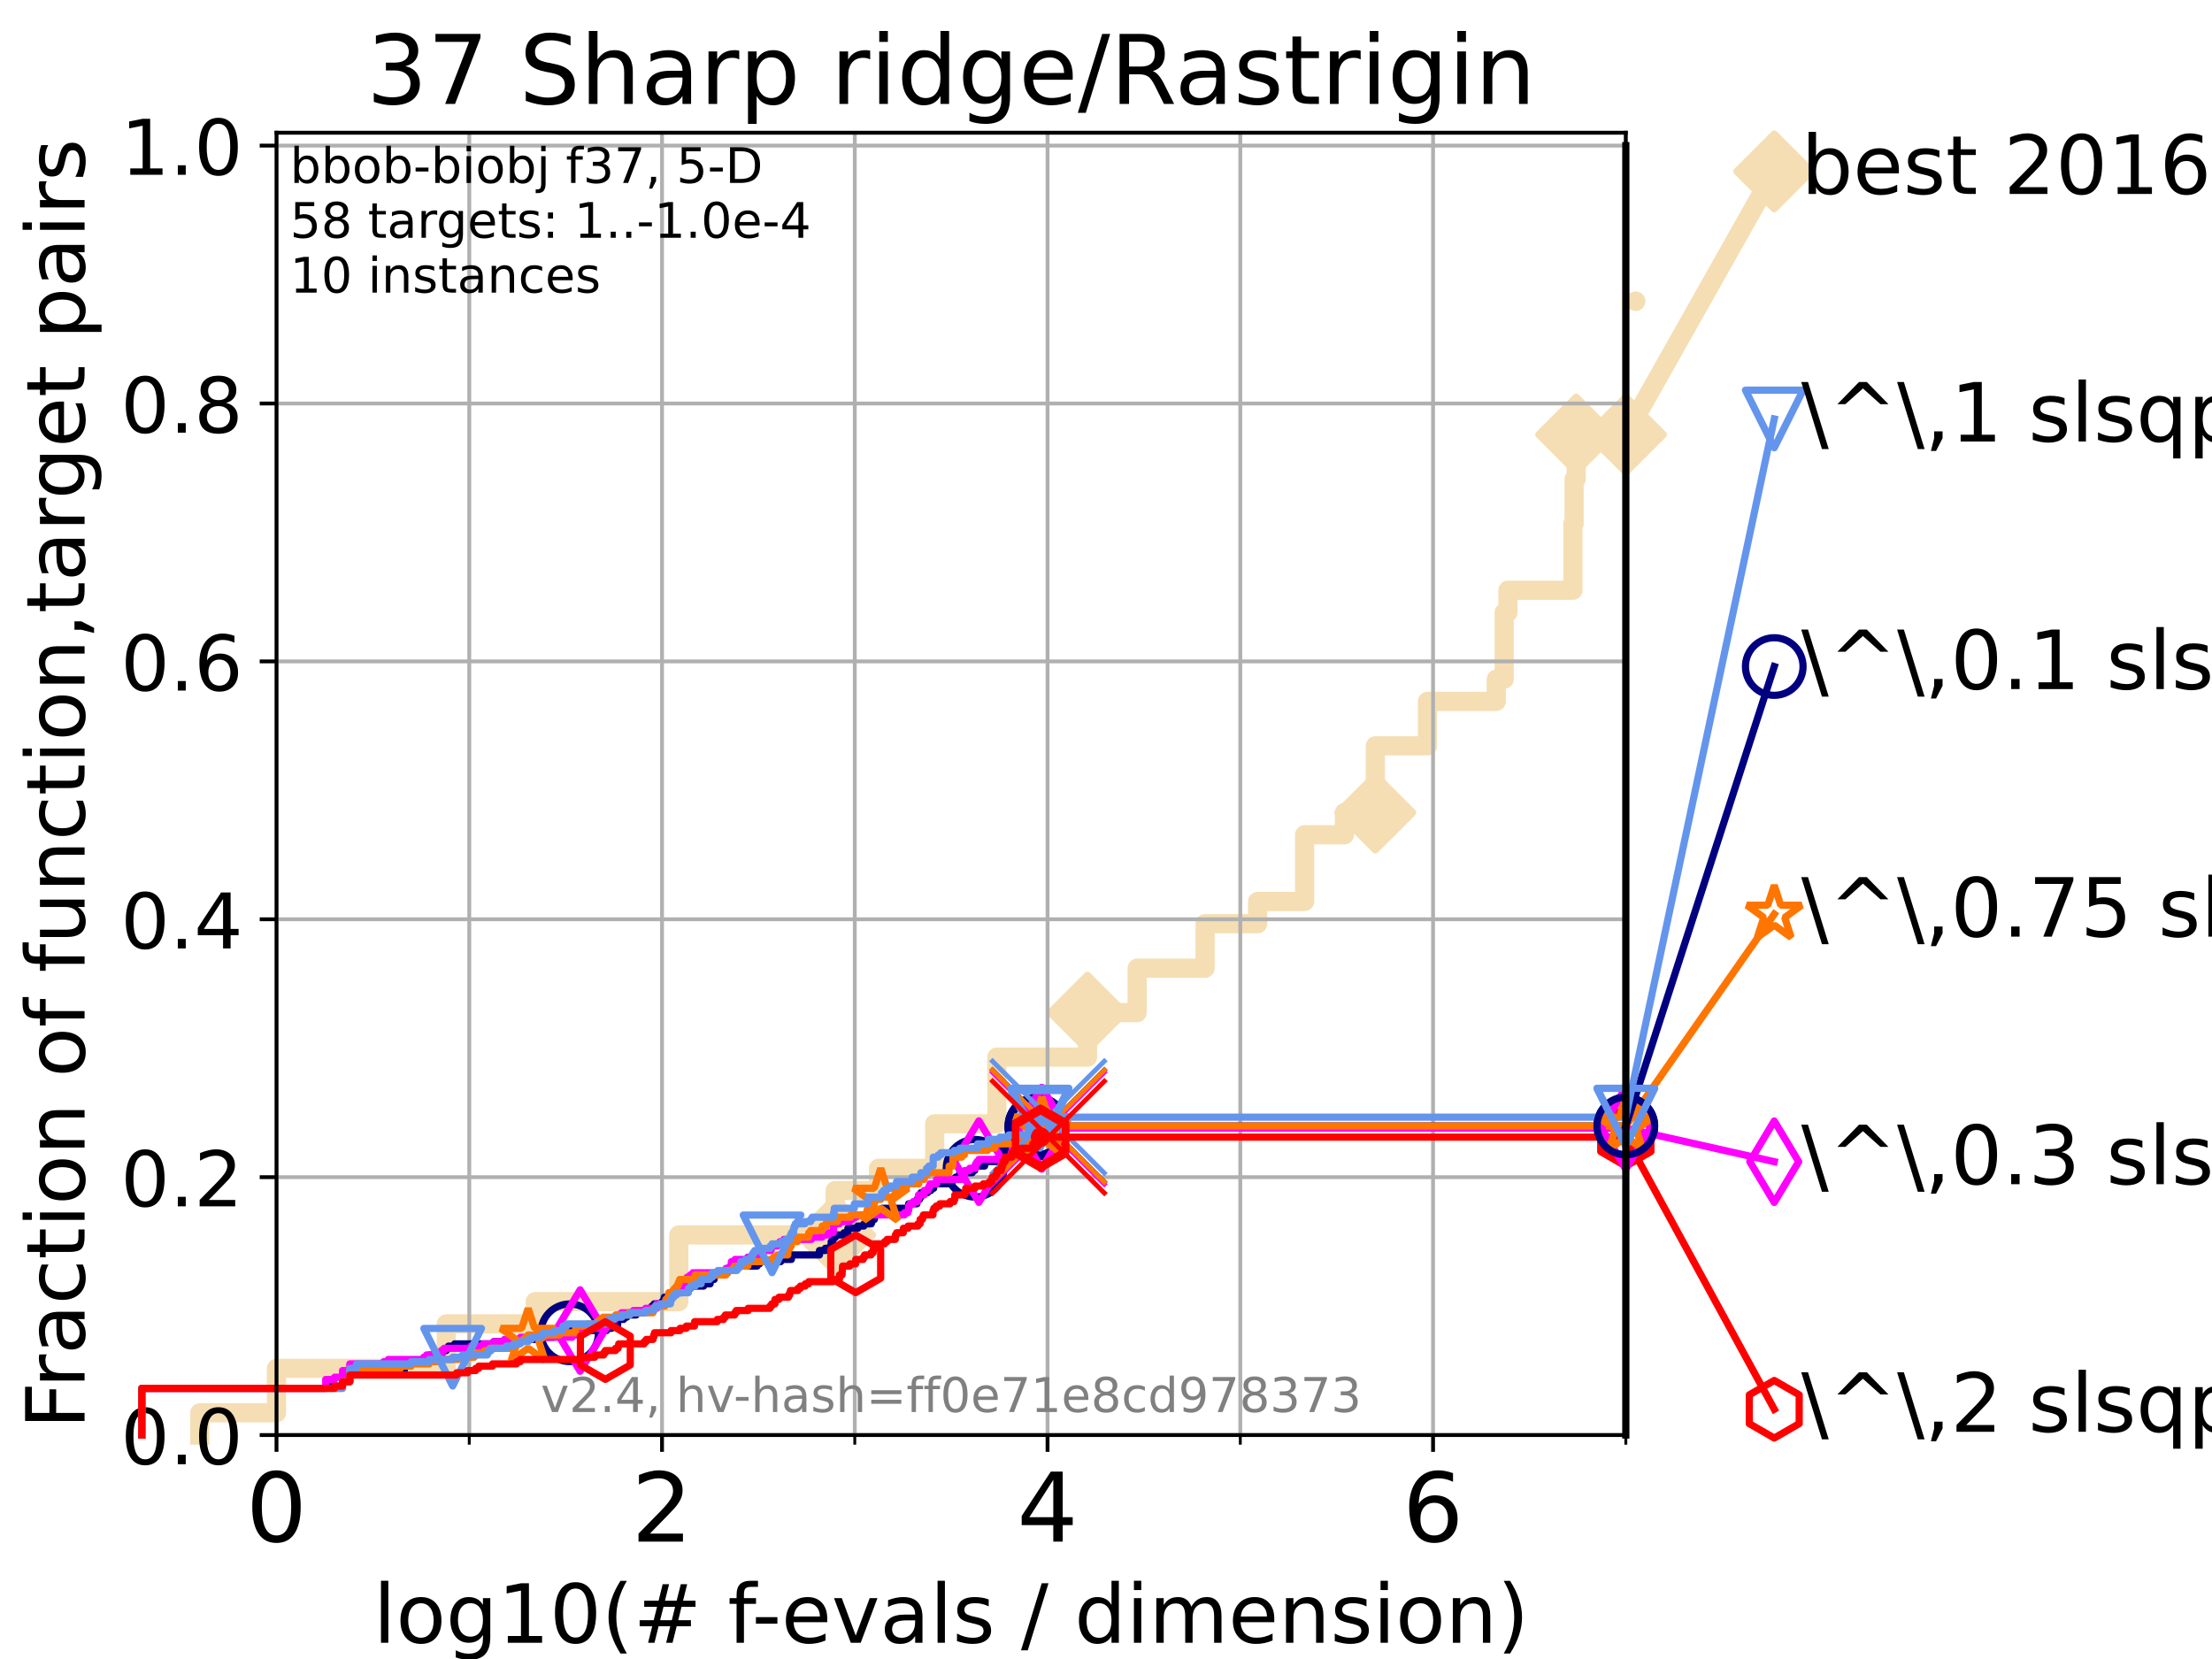 <?xml version="1.0" encoding="utf-8" standalone="no"?>
<!DOCTYPE svg PUBLIC "-//W3C//DTD SVG 1.1//EN"
  "http://www.w3.org/Graphics/SVG/1.1/DTD/svg11.dtd">
<!-- Created with matplotlib (https://matplotlib.org/) -->
<svg height="345.6pt" version="1.1" viewBox="0 0 460.8 345.6" width="460.8pt" xmlns="http://www.w3.org/2000/svg" xmlns:xlink="http://www.w3.org/1999/xlink">
 <defs>
  <style type="text/css">*{stroke-linecap:butt;stroke-linejoin:round;}</style>
 </defs>
 <g id="figure_1">
  <g id="patch_1">
   <path d="M 0 345.6 
L 460.8 345.6 
L 460.8 0 
L 0 0 
z
" style="fill:#ffffff;"/>
  </g>
  <g id="axes_1">
   <g id="patch_2">
    <path d="M 57.6 298.944 
L 338.688 298.944 
L 338.688 27.648 
L 57.6 27.648 
z
" style="fill:#ffffff;"/>
   </g>
   <g id="line2d_1">
    <path d="M 41.621 298.944 
L 41.621 294.313 
L 57.6 294.313 
L 57.6 285.05 
L 92.969 285.05 
L 92.969 275.788 
L 111.506 275.788 
L 111.506 271.157 
L 141.407 271.157 
L 141.407 257.263 
L 173.982 257.263 
L 173.982 248.001 
L 183.013 248.001 
L 183.013 243.37 
L 194.715 243.37 
L 194.715 234.107 
L 207.66 234.107 
L 207.66 220.214 
L 226.541 220.214 
L 226.541 210.951 
L 236.896 210.951 
L 236.896 201.689 
L 251.042 201.689 
L 251.042 192.426 
L 261.985 192.426 
L 261.985 187.795 
L 271.773 187.795 
L 271.773 173.901 
L 280.075 173.901 
L 280.075 169.27 
L 286.508 169.27 
L 286.508 155.377 
L 297.362 155.377 
L 297.362 146.114 
L 311.699 146.114 
L 311.699 141.483 
L 313.35 141.483 
L 313.35 127.589 
L 314.133 127.589 
L 314.133 122.958 
L 327.673 122.958 
L 327.673 109.065 
L 327.919 109.065 
L 327.919 99.802 
L 328.344 99.802 
L 328.344 90.54 
L 338.688 90.54 
" style="fill:none;stroke:#f5deb3;stroke-linecap:square;stroke-width:4;"/>
   </g>
   <g id="line2d_2">
    <defs>
     <path d="M 0 7.778 
L 7.778 0 
L 0 -7.778 
L -7.778 0 
z
" id="mdec246d16b" style="stroke:#f5deb3;stroke-linejoin:miter;stroke-width:1.5;"/>
    </defs>
    <g>
     <use style="fill:#f5deb3;stroke:#f5deb3;stroke-linejoin:miter;stroke-width:1.5;" x="173.982" xlink:href="#mdec246d16b" y="257.263"/>
     <use style="fill:#f5deb3;stroke:#f5deb3;stroke-linejoin:miter;stroke-width:1.5;" x="226.541" xlink:href="#mdec246d16b" y="210.951"/>
     <use style="fill:#f5deb3;stroke:#f5deb3;stroke-linejoin:miter;stroke-width:1.5;" x="286.508" xlink:href="#mdec246d16b" y="169.27"/>
     <use style="fill:#f5deb3;stroke:#f5deb3;stroke-linejoin:miter;stroke-width:1.5;" x="328.344" xlink:href="#mdec246d16b" y="90.54"/>
     <use style="fill:#f5deb3;stroke:#f5deb3;stroke-linejoin:miter;stroke-width:1.5;" x="338.688" xlink:href="#mdec246d16b" y="90.54"/>
    </g>
   </g>
   <g id="line2d_3">
    <path style="fill:none;stroke:#f5deb3;stroke-linecap:square;stroke-width:4;"/>
    <g/>
   </g>
   <g id="line2d_4">
    <path d="M 338.688 90.54 
L 369.608 35.706 
" style="fill:none;stroke:#f5deb3;stroke-linecap:square;stroke-width:4;"/>
    <g>
     <use style="fill:#f5deb3;stroke:#f5deb3;stroke-linejoin:miter;stroke-width:1.5;" x="338.688" xlink:href="#mdec246d16b" y="90.54"/>
     <use style="fill:#f5deb3;stroke:#f5deb3;stroke-linejoin:miter;stroke-width:1.5;" x="369.608" xlink:href="#mdec246d16b" y="35.706"/>
    </g>
   </g>
   <g id="matplotlib.axis_1">
    <g id="xtick_1">
     <g id="line2d_5">
      <path clip-path="url(#p01da652264)" d="M 57.6 298.944 
L 57.6 27.648 
" style="fill:none;stroke:#b0b0b0;stroke-linecap:square;stroke-width:0.8;"/>
     </g>
     <g id="line2d_6">
      <defs>
       <path d="M 0 0 
L 0 3.5 
" id="m5e1ec70224" style="stroke:#000000;stroke-width:0.8;"/>
      </defs>
      <g>
       <use style="stroke:#000000;stroke-width:0.8;" x="57.6" xlink:href="#m5e1ec70224" y="298.944"/>
      </g>
     </g>
     <g id="text_1">
      <!-- 0 -->
      <g transform="translate(51.237 321.141)scale(0.2 -0.2)">
       <defs>
        <path d="M 31.781 66.406 
Q 24.172 66.406 20.328 58.906 
Q 16.5 51.422 16.5 36.375 
Q 16.5 21.391 20.328 13.891 
Q 24.172 6.391 31.781 6.391 
Q 39.453 6.391 43.281 13.891 
Q 47.125 21.391 47.125 36.375 
Q 47.125 51.422 43.281 58.906 
Q 39.453 66.406 31.781 66.406 
z
M 31.781 74.219 
Q 44.047 74.219 50.516 64.516 
Q 56.984 54.828 56.984 36.375 
Q 56.984 17.969 50.516 8.266 
Q 44.047 -1.422 31.781 -1.422 
Q 19.531 -1.422 13.062 8.266 
Q 6.594 17.969 6.594 36.375 
Q 6.594 54.828 13.062 64.516 
Q 19.531 74.219 31.781 74.219 
z
" id="DejaVuSans-48"/>
       </defs>
       <use xlink:href="#DejaVuSans-48"/>
      </g>
     </g>
    </g>
    <g id="xtick_2">
     <g id="line2d_7">
      <path clip-path="url(#p01da652264)" d="M 137.911 298.944 
L 137.911 27.648 
" style="fill:none;stroke:#b0b0b0;stroke-linecap:square;stroke-width:0.8;"/>
     </g>
     <g id="line2d_8">
      <g>
       <use style="stroke:#000000;stroke-width:0.8;" x="137.911" xlink:href="#m5e1ec70224" y="298.944"/>
      </g>
     </g>
     <g id="text_2">
      <!-- 2 -->
      <g transform="translate(131.548 321.141)scale(0.2 -0.2)">
       <defs>
        <path d="M 19.188 8.297 
L 53.609 8.297 
L 53.609 0 
L 7.328 0 
L 7.328 8.297 
Q 12.938 14.109 22.625 23.891 
Q 32.328 33.688 34.812 36.531 
Q 39.547 41.844 41.422 45.531 
Q 43.312 49.219 43.312 52.781 
Q 43.312 58.594 39.234 62.25 
Q 35.156 65.922 28.609 65.922 
Q 23.969 65.922 18.812 64.312 
Q 13.672 62.703 7.812 59.422 
L 7.812 69.391 
Q 13.766 71.781 18.938 73 
Q 24.125 74.219 28.422 74.219 
Q 39.75 74.219 46.484 68.547 
Q 53.219 62.891 53.219 53.422 
Q 53.219 48.922 51.531 44.891 
Q 49.859 40.875 45.406 35.406 
Q 44.188 33.984 37.641 27.219 
Q 31.109 20.453 19.188 8.297 
z
" id="DejaVuSans-50"/>
       </defs>
       <use xlink:href="#DejaVuSans-50"/>
      </g>
     </g>
    </g>
    <g id="xtick_3">
     <g id="line2d_9">
      <path clip-path="url(#p01da652264)" d="M 218.222 298.944 
L 218.222 27.648 
" style="fill:none;stroke:#b0b0b0;stroke-linecap:square;stroke-width:0.8;"/>
     </g>
     <g id="line2d_10">
      <g>
       <use style="stroke:#000000;stroke-width:0.8;" x="218.222" xlink:href="#m5e1ec70224" y="298.944"/>
      </g>
     </g>
     <g id="text_3">
      <!-- 4 -->
      <g transform="translate(211.859 321.141)scale(0.2 -0.2)">
       <defs>
        <path d="M 37.797 64.312 
L 12.891 25.391 
L 37.797 25.391 
z
M 35.203 72.906 
L 47.609 72.906 
L 47.609 25.391 
L 58.016 25.391 
L 58.016 17.188 
L 47.609 17.188 
L 47.609 0 
L 37.797 0 
L 37.797 17.188 
L 4.891 17.188 
L 4.891 26.703 
z
" id="DejaVuSans-52"/>
       </defs>
       <use xlink:href="#DejaVuSans-52"/>
      </g>
     </g>
    </g>
    <g id="xtick_4">
     <g id="line2d_11">
      <path clip-path="url(#p01da652264)" d="M 298.533 298.944 
L 298.533 27.648 
" style="fill:none;stroke:#b0b0b0;stroke-linecap:square;stroke-width:0.8;"/>
     </g>
     <g id="line2d_12">
      <g>
       <use style="stroke:#000000;stroke-width:0.8;" x="298.533" xlink:href="#m5e1ec70224" y="298.944"/>
      </g>
     </g>
     <g id="text_4">
      <!-- 6 -->
      <g transform="translate(292.17 321.141)scale(0.2 -0.2)">
       <defs>
        <path d="M 33.016 40.375 
Q 26.375 40.375 22.484 35.828 
Q 18.609 31.297 18.609 23.391 
Q 18.609 15.531 22.484 10.953 
Q 26.375 6.391 33.016 6.391 
Q 39.656 6.391 43.531 10.953 
Q 47.406 15.531 47.406 23.391 
Q 47.406 31.297 43.531 35.828 
Q 39.656 40.375 33.016 40.375 
z
M 52.594 71.297 
L 52.594 62.312 
Q 48.875 64.062 45.094 64.984 
Q 41.312 65.922 37.594 65.922 
Q 27.828 65.922 22.672 59.328 
Q 17.531 52.734 16.797 39.406 
Q 19.672 43.656 24.016 45.922 
Q 28.375 48.188 33.594 48.188 
Q 44.578 48.188 50.953 41.516 
Q 57.328 34.859 57.328 23.391 
Q 57.328 12.156 50.688 5.359 
Q 44.047 -1.422 33.016 -1.422 
Q 20.359 -1.422 13.672 8.266 
Q 6.984 17.969 6.984 36.375 
Q 6.984 53.656 15.188 63.938 
Q 23.391 74.219 37.203 74.219 
Q 40.922 74.219 44.703 73.484 
Q 48.484 72.75 52.594 71.297 
z
" id="DejaVuSans-54"/>
       </defs>
       <use xlink:href="#DejaVuSans-54"/>
      </g>
     </g>
    </g>
    <g id="xtick_5">
     <g id="line2d_13">
      <path clip-path="url(#p01da652264)" d="M 97.755 298.944 
L 97.755 27.648 
" style="fill:none;stroke:#b0b0b0;stroke-linecap:square;stroke-width:0.8;"/>
     </g>
     <g id="line2d_14">
      <defs>
       <path d="M 0 0 
L 0 2 
" id="m90f5b969ba" style="stroke:#000000;stroke-width:0.6;"/>
      </defs>
      <g>
       <use style="stroke:#000000;stroke-width:0.6;" x="97.755" xlink:href="#m90f5b969ba" y="298.944"/>
      </g>
     </g>
    </g>
    <g id="xtick_6">
     <g id="line2d_15">
      <path clip-path="url(#p01da652264)" d="M 178.066 298.944 
L 178.066 27.648 
" style="fill:none;stroke:#b0b0b0;stroke-linecap:square;stroke-width:0.8;"/>
     </g>
     <g id="line2d_16">
      <g>
       <use style="stroke:#000000;stroke-width:0.6;" x="178.066" xlink:href="#m90f5b969ba" y="298.944"/>
      </g>
     </g>
    </g>
    <g id="xtick_7">
     <g id="line2d_17">
      <path clip-path="url(#p01da652264)" d="M 258.377 298.944 
L 258.377 27.648 
" style="fill:none;stroke:#b0b0b0;stroke-linecap:square;stroke-width:0.8;"/>
     </g>
     <g id="line2d_18">
      <g>
       <use style="stroke:#000000;stroke-width:0.6;" x="258.377" xlink:href="#m90f5b969ba" y="298.944"/>
      </g>
     </g>
    </g>
    <g id="xtick_8">
     <g id="line2d_19">
      <path clip-path="url(#p01da652264)" d="M 338.688 298.944 
L 338.688 27.648 
" style="fill:none;stroke:#b0b0b0;stroke-linecap:square;stroke-width:0.8;"/>
     </g>
     <g id="line2d_20">
      <g>
       <use style="stroke:#000000;stroke-width:0.6;" x="338.688" xlink:href="#m90f5b969ba" y="298.944"/>
      </g>
     </g>
    </g>
    <g id="text_5">
     <!-- log10(# f-evals / dimension) -->
     <g transform="translate(77.764 342.218)scale(0.17 -0.17)">
      <defs>
       <path d="M 9.422 75.984 
L 18.406 75.984 
L 18.406 0 
L 9.422 0 
z
" id="DejaVuSans-108"/>
       <path d="M 30.609 48.391 
Q 23.391 48.391 19.188 42.75 
Q 14.984 37.109 14.984 27.297 
Q 14.984 17.484 19.156 11.844 
Q 23.344 6.203 30.609 6.203 
Q 37.797 6.203 41.984 11.859 
Q 46.188 17.531 46.188 27.297 
Q 46.188 37.016 41.984 42.703 
Q 37.797 48.391 30.609 48.391 
z
M 30.609 56 
Q 42.328 56 49.016 48.375 
Q 55.719 40.766 55.719 27.297 
Q 55.719 13.875 49.016 6.219 
Q 42.328 -1.422 30.609 -1.422 
Q 18.844 -1.422 12.172 6.219 
Q 5.516 13.875 5.516 27.297 
Q 5.516 40.766 12.172 48.375 
Q 18.844 56 30.609 56 
z
" id="DejaVuSans-111"/>
       <path d="M 45.406 27.984 
Q 45.406 37.75 41.375 43.109 
Q 37.359 48.484 30.078 48.484 
Q 22.859 48.484 18.828 43.109 
Q 14.797 37.75 14.797 27.984 
Q 14.797 18.266 18.828 12.891 
Q 22.859 7.516 30.078 7.516 
Q 37.359 7.516 41.375 12.891 
Q 45.406 18.266 45.406 27.984 
z
M 54.391 6.781 
Q 54.391 -7.172 48.188 -13.984 
Q 42 -20.797 29.203 -20.797 
Q 24.469 -20.797 20.266 -20.094 
Q 16.062 -19.391 12.109 -17.922 
L 12.109 -9.188 
Q 16.062 -11.328 19.922 -12.344 
Q 23.781 -13.375 27.781 -13.375 
Q 36.625 -13.375 41.016 -8.766 
Q 45.406 -4.156 45.406 5.172 
L 45.406 9.625 
Q 42.625 4.781 38.281 2.391 
Q 33.938 0 27.875 0 
Q 17.828 0 11.672 7.656 
Q 5.516 15.328 5.516 27.984 
Q 5.516 40.672 11.672 48.328 
Q 17.828 56 27.875 56 
Q 33.938 56 38.281 53.609 
Q 42.625 51.219 45.406 46.391 
L 45.406 54.688 
L 54.391 54.688 
z
" id="DejaVuSans-103"/>
       <path d="M 12.406 8.297 
L 28.516 8.297 
L 28.516 63.922 
L 10.984 60.406 
L 10.984 69.391 
L 28.422 72.906 
L 38.281 72.906 
L 38.281 8.297 
L 54.391 8.297 
L 54.391 0 
L 12.406 0 
z
" id="DejaVuSans-49"/>
       <path d="M 31 75.875 
Q 24.469 64.656 21.281 53.656 
Q 18.109 42.672 18.109 31.391 
Q 18.109 20.125 21.312 9.062 
Q 24.516 -2 31 -13.188 
L 23.188 -13.188 
Q 15.875 -1.703 12.234 9.375 
Q 8.594 20.453 8.594 31.391 
Q 8.594 42.281 12.203 53.312 
Q 15.828 64.359 23.188 75.875 
z
" id="DejaVuSans-40"/>
       <path d="M 51.125 44 
L 36.922 44 
L 32.812 27.688 
L 47.125 27.688 
z
M 43.797 71.781 
L 38.719 51.516 
L 52.984 51.516 
L 58.109 71.781 
L 65.922 71.781 
L 60.891 51.516 
L 76.125 51.516 
L 76.125 44 
L 58.984 44 
L 54.984 27.688 
L 70.516 27.688 
L 70.516 20.219 
L 53.078 20.219 
L 48 0 
L 40.188 0 
L 45.219 20.219 
L 30.906 20.219 
L 25.875 0 
L 18.016 0 
L 23.094 20.219 
L 7.719 20.219 
L 7.719 27.688 
L 24.906 27.688 
L 29 44 
L 13.281 44 
L 13.281 51.516 
L 30.906 51.516 
L 35.891 71.781 
z
" id="DejaVuSans-35"/>
       <path id="DejaVuSans-32"/>
       <path d="M 37.109 75.984 
L 37.109 68.5 
L 28.516 68.5 
Q 23.688 68.5 21.797 66.547 
Q 19.922 64.594 19.922 59.516 
L 19.922 54.688 
L 34.719 54.688 
L 34.719 47.703 
L 19.922 47.703 
L 19.922 0 
L 10.891 0 
L 10.891 47.703 
L 2.297 47.703 
L 2.297 54.688 
L 10.891 54.688 
L 10.891 58.5 
Q 10.891 67.625 15.141 71.797 
Q 19.391 75.984 28.609 75.984 
z
" id="DejaVuSans-102"/>
       <path d="M 4.891 31.391 
L 31.203 31.391 
L 31.203 23.391 
L 4.891 23.391 
z
" id="DejaVuSans-45"/>
       <path d="M 56.203 29.594 
L 56.203 25.203 
L 14.891 25.203 
Q 15.484 15.922 20.484 11.062 
Q 25.484 6.203 34.422 6.203 
Q 39.594 6.203 44.453 7.469 
Q 49.312 8.734 54.109 11.281 
L 54.109 2.781 
Q 49.266 0.734 44.188 -0.344 
Q 39.109 -1.422 33.891 -1.422 
Q 20.797 -1.422 13.156 6.188 
Q 5.516 13.812 5.516 26.812 
Q 5.516 40.234 12.766 48.109 
Q 20.016 56 32.328 56 
Q 43.359 56 49.781 48.891 
Q 56.203 41.797 56.203 29.594 
z
M 47.219 32.234 
Q 47.125 39.594 43.094 43.984 
Q 39.062 48.391 32.422 48.391 
Q 24.906 48.391 20.391 44.141 
Q 15.875 39.891 15.188 32.172 
z
" id="DejaVuSans-101"/>
       <path d="M 2.984 54.688 
L 12.5 54.688 
L 29.594 8.797 
L 46.688 54.688 
L 56.203 54.688 
L 35.688 0 
L 23.484 0 
z
" id="DejaVuSans-118"/>
       <path d="M 34.281 27.484 
Q 23.391 27.484 19.188 25 
Q 14.984 22.516 14.984 16.5 
Q 14.984 11.719 18.141 8.906 
Q 21.297 6.109 26.703 6.109 
Q 34.188 6.109 38.703 11.406 
Q 43.219 16.703 43.219 25.484 
L 43.219 27.484 
z
M 52.203 31.203 
L 52.203 0 
L 43.219 0 
L 43.219 8.297 
Q 40.141 3.328 35.547 0.953 
Q 30.953 -1.422 24.312 -1.422 
Q 15.922 -1.422 10.953 3.297 
Q 6 8.016 6 15.922 
Q 6 25.141 12.172 29.828 
Q 18.359 34.516 30.609 34.516 
L 43.219 34.516 
L 43.219 35.406 
Q 43.219 41.609 39.141 45 
Q 35.062 48.391 27.688 48.391 
Q 23 48.391 18.547 47.266 
Q 14.109 46.141 10.016 43.891 
L 10.016 52.203 
Q 14.938 54.109 19.578 55.047 
Q 24.219 56 28.609 56 
Q 40.484 56 46.344 49.844 
Q 52.203 43.703 52.203 31.203 
z
" id="DejaVuSans-97"/>
       <path d="M 44.281 53.078 
L 44.281 44.578 
Q 40.484 46.531 36.375 47.5 
Q 32.281 48.484 27.875 48.484 
Q 21.188 48.484 17.844 46.438 
Q 14.5 44.391 14.5 40.281 
Q 14.5 37.156 16.891 35.375 
Q 19.281 33.594 26.516 31.984 
L 29.594 31.297 
Q 39.156 29.25 43.188 25.516 
Q 47.219 21.781 47.219 15.094 
Q 47.219 7.469 41.188 3.016 
Q 35.156 -1.422 24.609 -1.422 
Q 20.219 -1.422 15.453 -0.562 
Q 10.688 0.297 5.422 2 
L 5.422 11.281 
Q 10.406 8.688 15.234 7.391 
Q 20.062 6.109 24.812 6.109 
Q 31.156 6.109 34.562 8.281 
Q 37.984 10.453 37.984 14.406 
Q 37.984 18.062 35.516 20.016 
Q 33.062 21.969 24.703 23.781 
L 21.578 24.516 
Q 13.234 26.266 9.516 29.906 
Q 5.812 33.547 5.812 39.891 
Q 5.812 47.609 11.281 51.797 
Q 16.75 56 26.812 56 
Q 31.781 56 36.172 55.266 
Q 40.578 54.547 44.281 53.078 
z
" id="DejaVuSans-115"/>
       <path d="M 25.391 72.906 
L 33.688 72.906 
L 8.297 -9.281 
L 0 -9.281 
z
" id="DejaVuSans-47"/>
       <path d="M 45.406 46.391 
L 45.406 75.984 
L 54.391 75.984 
L 54.391 0 
L 45.406 0 
L 45.406 8.203 
Q 42.578 3.328 38.25 0.953 
Q 33.938 -1.422 27.875 -1.422 
Q 17.969 -1.422 11.734 6.484 
Q 5.516 14.406 5.516 27.297 
Q 5.516 40.188 11.734 48.094 
Q 17.969 56 27.875 56 
Q 33.938 56 38.25 53.625 
Q 42.578 51.266 45.406 46.391 
z
M 14.797 27.297 
Q 14.797 17.391 18.875 11.75 
Q 22.953 6.109 30.078 6.109 
Q 37.203 6.109 41.297 11.75 
Q 45.406 17.391 45.406 27.297 
Q 45.406 37.203 41.297 42.844 
Q 37.203 48.484 30.078 48.484 
Q 22.953 48.484 18.875 42.844 
Q 14.797 37.203 14.797 27.297 
z
" id="DejaVuSans-100"/>
       <path d="M 9.422 54.688 
L 18.406 54.688 
L 18.406 0 
L 9.422 0 
z
M 9.422 75.984 
L 18.406 75.984 
L 18.406 64.594 
L 9.422 64.594 
z
" id="DejaVuSans-105"/>
       <path d="M 52 44.188 
Q 55.375 50.25 60.062 53.125 
Q 64.75 56 71.094 56 
Q 79.641 56 84.281 50.016 
Q 88.922 44.047 88.922 33.016 
L 88.922 0 
L 79.891 0 
L 79.891 32.719 
Q 79.891 40.578 77.094 44.375 
Q 74.312 48.188 68.609 48.188 
Q 61.625 48.188 57.562 43.547 
Q 53.516 38.922 53.516 30.906 
L 53.516 0 
L 44.484 0 
L 44.484 32.719 
Q 44.484 40.625 41.703 44.406 
Q 38.922 48.188 33.109 48.188 
Q 26.219 48.188 22.156 43.531 
Q 18.109 38.875 18.109 30.906 
L 18.109 0 
L 9.078 0 
L 9.078 54.688 
L 18.109 54.688 
L 18.109 46.188 
Q 21.188 51.219 25.484 53.609 
Q 29.781 56 35.688 56 
Q 41.656 56 45.828 52.969 
Q 50 49.953 52 44.188 
z
" id="DejaVuSans-109"/>
       <path d="M 54.891 33.016 
L 54.891 0 
L 45.906 0 
L 45.906 32.719 
Q 45.906 40.484 42.875 44.328 
Q 39.844 48.188 33.797 48.188 
Q 26.516 48.188 22.312 43.547 
Q 18.109 38.922 18.109 30.906 
L 18.109 0 
L 9.078 0 
L 9.078 54.688 
L 18.109 54.688 
L 18.109 46.188 
Q 21.344 51.125 25.703 53.562 
Q 30.078 56 35.797 56 
Q 45.219 56 50.047 50.172 
Q 54.891 44.344 54.891 33.016 
z
" id="DejaVuSans-110"/>
       <path d="M 8.016 75.875 
L 15.828 75.875 
Q 23.141 64.359 26.781 53.312 
Q 30.422 42.281 30.422 31.391 
Q 30.422 20.453 26.781 9.375 
Q 23.141 -1.703 15.828 -13.188 
L 8.016 -13.188 
Q 14.5 -2 17.703 9.062 
Q 20.906 20.125 20.906 31.391 
Q 20.906 42.672 17.703 53.656 
Q 14.5 64.656 8.016 75.875 
z
" id="DejaVuSans-41"/>
      </defs>
      <use xlink:href="#DejaVuSans-108"/>
      <use x="27.783" xlink:href="#DejaVuSans-111"/>
      <use x="88.965" xlink:href="#DejaVuSans-103"/>
      <use x="152.441" xlink:href="#DejaVuSans-49"/>
      <use x="216.064" xlink:href="#DejaVuSans-48"/>
      <use x="279.688" xlink:href="#DejaVuSans-40"/>
      <use x="318.701" xlink:href="#DejaVuSans-35"/>
      <use x="402.49" xlink:href="#DejaVuSans-32"/>
      <use x="434.277" xlink:href="#DejaVuSans-102"/>
      <use x="463.982" xlink:href="#DejaVuSans-45"/>
      <use x="500.066" xlink:href="#DejaVuSans-101"/>
      <use x="561.59" xlink:href="#DejaVuSans-118"/>
      <use x="620.77" xlink:href="#DejaVuSans-97"/>
      <use x="682.049" xlink:href="#DejaVuSans-108"/>
      <use x="709.832" xlink:href="#DejaVuSans-115"/>
      <use x="761.932" xlink:href="#DejaVuSans-32"/>
      <use x="793.719" xlink:href="#DejaVuSans-47"/>
      <use x="827.41" xlink:href="#DejaVuSans-32"/>
      <use x="859.197" xlink:href="#DejaVuSans-100"/>
      <use x="922.674" xlink:href="#DejaVuSans-105"/>
      <use x="950.457" xlink:href="#DejaVuSans-109"/>
      <use x="1047.869" xlink:href="#DejaVuSans-101"/>
      <use x="1109.393" xlink:href="#DejaVuSans-110"/>
      <use x="1172.771" xlink:href="#DejaVuSans-115"/>
      <use x="1224.871" xlink:href="#DejaVuSans-105"/>
      <use x="1252.654" xlink:href="#DejaVuSans-111"/>
      <use x="1313.836" xlink:href="#DejaVuSans-110"/>
      <use x="1377.215" xlink:href="#DejaVuSans-41"/>
     </g>
    </g>
   </g>
   <g id="matplotlib.axis_2">
    <g id="ytick_1">
     <g id="line2d_21">
      <path clip-path="url(#p01da652264)" d="M 57.6 298.944 
L 338.688 298.944 
" style="fill:none;stroke:#b0b0b0;stroke-linecap:square;stroke-width:0.8;"/>
     </g>
     <g id="line2d_22">
      <defs>
       <path d="M 0 0 
L -3.5 0 
" id="ma57e6e0b0a" style="stroke:#000000;stroke-width:0.8;"/>
      </defs>
      <g>
       <use style="stroke:#000000;stroke-width:0.8;" x="57.6" xlink:href="#ma57e6e0b0a" y="298.944"/>
      </g>
     </g>
     <g id="text_6">
      <!-- 0.0 -->
      <g transform="translate(25.155 305.023)scale(0.16 -0.16)">
       <defs>
        <path d="M 10.688 12.406 
L 21 12.406 
L 21 0 
L 10.688 0 
z
" id="DejaVuSans-46"/>
       </defs>
       <use xlink:href="#DejaVuSans-48"/>
       <use x="63.623" xlink:href="#DejaVuSans-46"/>
       <use x="95.41" xlink:href="#DejaVuSans-48"/>
      </g>
     </g>
    </g>
    <g id="ytick_2">
     <g id="line2d_23">
      <path clip-path="url(#p01da652264)" d="M 57.6 245.222 
L 338.688 245.222 
" style="fill:none;stroke:#b0b0b0;stroke-linecap:square;stroke-width:0.8;"/>
     </g>
     <g id="line2d_24">
      <g>
       <use style="stroke:#000000;stroke-width:0.8;" x="57.6" xlink:href="#ma57e6e0b0a" y="245.222"/>
      </g>
     </g>
     <g id="text_7">
      <!-- 0.2 -->
      <g transform="translate(25.155 251.301)scale(0.16 -0.16)">
       <use xlink:href="#DejaVuSans-48"/>
       <use x="63.623" xlink:href="#DejaVuSans-46"/>
       <use x="95.41" xlink:href="#DejaVuSans-50"/>
      </g>
     </g>
    </g>
    <g id="ytick_3">
     <g id="line2d_25">
      <path clip-path="url(#p01da652264)" d="M 57.6 191.5 
L 338.688 191.5 
" style="fill:none;stroke:#b0b0b0;stroke-linecap:square;stroke-width:0.8;"/>
     </g>
     <g id="line2d_26">
      <g>
       <use style="stroke:#000000;stroke-width:0.8;" x="57.6" xlink:href="#ma57e6e0b0a" y="191.5"/>
      </g>
     </g>
     <g id="text_8">
      <!-- 0.4 -->
      <g transform="translate(25.155 197.579)scale(0.16 -0.16)">
       <use xlink:href="#DejaVuSans-48"/>
       <use x="63.623" xlink:href="#DejaVuSans-46"/>
       <use x="95.41" xlink:href="#DejaVuSans-52"/>
      </g>
     </g>
    </g>
    <g id="ytick_4">
     <g id="line2d_27">
      <path clip-path="url(#p01da652264)" d="M 57.6 137.778 
L 338.688 137.778 
" style="fill:none;stroke:#b0b0b0;stroke-linecap:square;stroke-width:0.8;"/>
     </g>
     <g id="line2d_28">
      <g>
       <use style="stroke:#000000;stroke-width:0.8;" x="57.6" xlink:href="#ma57e6e0b0a" y="137.778"/>
      </g>
     </g>
     <g id="text_9">
      <!-- 0.6 -->
      <g transform="translate(25.155 143.857)scale(0.16 -0.16)">
       <use xlink:href="#DejaVuSans-48"/>
       <use x="63.623" xlink:href="#DejaVuSans-46"/>
       <use x="95.41" xlink:href="#DejaVuSans-54"/>
      </g>
     </g>
    </g>
    <g id="ytick_5">
     <g id="line2d_29">
      <path clip-path="url(#p01da652264)" d="M 57.6 84.056 
L 338.688 84.056 
" style="fill:none;stroke:#b0b0b0;stroke-linecap:square;stroke-width:0.8;"/>
     </g>
     <g id="line2d_30">
      <g>
       <use style="stroke:#000000;stroke-width:0.8;" x="57.6" xlink:href="#ma57e6e0b0a" y="84.056"/>
      </g>
     </g>
     <g id="text_10">
      <!-- 0.8 -->
      <g transform="translate(25.155 90.135)scale(0.16 -0.16)">
       <defs>
        <path d="M 31.781 34.625 
Q 24.75 34.625 20.719 30.859 
Q 16.703 27.094 16.703 20.516 
Q 16.703 13.922 20.719 10.156 
Q 24.75 6.391 31.781 6.391 
Q 38.812 6.391 42.859 10.172 
Q 46.922 13.969 46.922 20.516 
Q 46.922 27.094 42.891 30.859 
Q 38.875 34.625 31.781 34.625 
z
M 21.922 38.812 
Q 15.578 40.375 12.031 44.719 
Q 8.5 49.078 8.5 55.328 
Q 8.5 64.062 14.719 69.141 
Q 20.953 74.219 31.781 74.219 
Q 42.672 74.219 48.875 69.141 
Q 55.078 64.062 55.078 55.328 
Q 55.078 49.078 51.531 44.719 
Q 48 40.375 41.703 38.812 
Q 48.828 37.156 52.797 32.312 
Q 56.781 27.484 56.781 20.516 
Q 56.781 9.906 50.312 4.234 
Q 43.844 -1.422 31.781 -1.422 
Q 19.734 -1.422 13.25 4.234 
Q 6.781 9.906 6.781 20.516 
Q 6.781 27.484 10.781 32.312 
Q 14.797 37.156 21.922 38.812 
z
M 18.312 54.391 
Q 18.312 48.734 21.844 45.562 
Q 25.391 42.391 31.781 42.391 
Q 38.141 42.391 41.719 45.562 
Q 45.312 48.734 45.312 54.391 
Q 45.312 60.062 41.719 63.234 
Q 38.141 66.406 31.781 66.406 
Q 25.391 66.406 21.844 63.234 
Q 18.312 60.062 18.312 54.391 
z
" id="DejaVuSans-56"/>
       </defs>
       <use xlink:href="#DejaVuSans-48"/>
       <use x="63.623" xlink:href="#DejaVuSans-46"/>
       <use x="95.41" xlink:href="#DejaVuSans-56"/>
      </g>
     </g>
    </g>
    <g id="ytick_6">
     <g id="line2d_31">
      <path clip-path="url(#p01da652264)" d="M 57.6 30.334 
L 338.688 30.334 
" style="fill:none;stroke:#b0b0b0;stroke-linecap:square;stroke-width:0.8;"/>
     </g>
     <g id="line2d_32">
      <g>
       <use style="stroke:#000000;stroke-width:0.8;" x="57.6" xlink:href="#ma57e6e0b0a" y="30.334"/>
      </g>
     </g>
     <g id="text_11">
      <!-- 1.0 -->
      <g transform="translate(25.155 36.413)scale(0.16 -0.16)">
       <use xlink:href="#DejaVuSans-49"/>
       <use x="63.623" xlink:href="#DejaVuSans-46"/>
       <use x="95.41" xlink:href="#DejaVuSans-48"/>
      </g>
     </g>
    </g>
    <g id="text_12">
     <!-- Fraction of function,target pairs -->
     <g transform="translate(17.62 297.681)rotate(-90)scale(0.17 -0.17)">
      <defs>
       <path d="M 9.812 72.906 
L 51.703 72.906 
L 51.703 64.594 
L 19.672 64.594 
L 19.672 43.109 
L 48.578 43.109 
L 48.578 34.812 
L 19.672 34.812 
L 19.672 0 
L 9.812 0 
z
" id="DejaVuSans-70"/>
       <path d="M 41.109 46.297 
Q 39.594 47.172 37.812 47.578 
Q 36.031 48 33.891 48 
Q 26.266 48 22.188 43.047 
Q 18.109 38.094 18.109 28.812 
L 18.109 0 
L 9.078 0 
L 9.078 54.688 
L 18.109 54.688 
L 18.109 46.188 
Q 20.953 51.172 25.484 53.578 
Q 30.031 56 36.531 56 
Q 37.453 56 38.578 55.875 
Q 39.703 55.766 41.062 55.516 
z
" id="DejaVuSans-114"/>
       <path d="M 48.781 52.594 
L 48.781 44.188 
Q 44.969 46.297 41.141 47.344 
Q 37.312 48.391 33.406 48.391 
Q 24.656 48.391 19.812 42.844 
Q 14.984 37.312 14.984 27.297 
Q 14.984 17.281 19.812 11.734 
Q 24.656 6.203 33.406 6.203 
Q 37.312 6.203 41.141 7.25 
Q 44.969 8.297 48.781 10.406 
L 48.781 2.094 
Q 45.016 0.344 40.984 -0.531 
Q 36.969 -1.422 32.422 -1.422 
Q 20.062 -1.422 12.781 6.344 
Q 5.516 14.109 5.516 27.297 
Q 5.516 40.672 12.859 48.328 
Q 20.219 56 33.016 56 
Q 37.156 56 41.109 55.141 
Q 45.062 54.297 48.781 52.594 
z
" id="DejaVuSans-99"/>
       <path d="M 18.312 70.219 
L 18.312 54.688 
L 36.812 54.688 
L 36.812 47.703 
L 18.312 47.703 
L 18.312 18.016 
Q 18.312 11.328 20.141 9.422 
Q 21.969 7.516 27.594 7.516 
L 36.812 7.516 
L 36.812 0 
L 27.594 0 
Q 17.188 0 13.234 3.875 
Q 9.281 7.766 9.281 18.016 
L 9.281 47.703 
L 2.688 47.703 
L 2.688 54.688 
L 9.281 54.688 
L 9.281 70.219 
z
" id="DejaVuSans-116"/>
       <path d="M 8.5 21.578 
L 8.5 54.688 
L 17.484 54.688 
L 17.484 21.922 
Q 17.484 14.156 20.5 10.266 
Q 23.531 6.391 29.594 6.391 
Q 36.859 6.391 41.078 11.031 
Q 45.312 15.672 45.312 23.688 
L 45.312 54.688 
L 54.297 54.688 
L 54.297 0 
L 45.312 0 
L 45.312 8.406 
Q 42.047 3.422 37.719 1 
Q 33.406 -1.422 27.688 -1.422 
Q 18.266 -1.422 13.375 4.438 
Q 8.5 10.297 8.5 21.578 
z
M 31.109 56 
z
" id="DejaVuSans-117"/>
       <path d="M 11.719 12.406 
L 22.016 12.406 
L 22.016 4 
L 14.016 -11.625 
L 7.719 -11.625 
L 11.719 4 
z
" id="DejaVuSans-44"/>
       <path d="M 18.109 8.203 
L 18.109 -20.797 
L 9.078 -20.797 
L 9.078 54.688 
L 18.109 54.688 
L 18.109 46.391 
Q 20.953 51.266 25.266 53.625 
Q 29.594 56 35.594 56 
Q 45.562 56 51.781 48.094 
Q 58.016 40.188 58.016 27.297 
Q 58.016 14.406 51.781 6.484 
Q 45.562 -1.422 35.594 -1.422 
Q 29.594 -1.422 25.266 0.953 
Q 20.953 3.328 18.109 8.203 
z
M 48.688 27.297 
Q 48.688 37.203 44.609 42.844 
Q 40.531 48.484 33.406 48.484 
Q 26.266 48.484 22.188 42.844 
Q 18.109 37.203 18.109 27.297 
Q 18.109 17.391 22.188 11.75 
Q 26.266 6.109 33.406 6.109 
Q 40.531 6.109 44.609 11.75 
Q 48.688 17.391 48.688 27.297 
z
" id="DejaVuSans-112"/>
      </defs>
      <use xlink:href="#DejaVuSans-70"/>
      <use x="50.27" xlink:href="#DejaVuSans-114"/>
      <use x="91.383" xlink:href="#DejaVuSans-97"/>
      <use x="152.662" xlink:href="#DejaVuSans-99"/>
      <use x="207.643" xlink:href="#DejaVuSans-116"/>
      <use x="246.852" xlink:href="#DejaVuSans-105"/>
      <use x="274.635" xlink:href="#DejaVuSans-111"/>
      <use x="335.816" xlink:href="#DejaVuSans-110"/>
      <use x="399.195" xlink:href="#DejaVuSans-32"/>
      <use x="430.982" xlink:href="#DejaVuSans-111"/>
      <use x="492.164" xlink:href="#DejaVuSans-102"/>
      <use x="527.369" xlink:href="#DejaVuSans-32"/>
      <use x="559.156" xlink:href="#DejaVuSans-102"/>
      <use x="594.361" xlink:href="#DejaVuSans-117"/>
      <use x="657.74" xlink:href="#DejaVuSans-110"/>
      <use x="721.119" xlink:href="#DejaVuSans-99"/>
      <use x="776.1" xlink:href="#DejaVuSans-116"/>
      <use x="815.309" xlink:href="#DejaVuSans-105"/>
      <use x="843.092" xlink:href="#DejaVuSans-111"/>
      <use x="904.273" xlink:href="#DejaVuSans-110"/>
      <use x="967.652" xlink:href="#DejaVuSans-44"/>
      <use x="999.439" xlink:href="#DejaVuSans-116"/>
      <use x="1038.648" xlink:href="#DejaVuSans-97"/>
      <use x="1099.928" xlink:href="#DejaVuSans-114"/>
      <use x="1139.291" xlink:href="#DejaVuSans-103"/>
      <use x="1202.768" xlink:href="#DejaVuSans-101"/>
      <use x="1264.291" xlink:href="#DejaVuSans-116"/>
      <use x="1303.5" xlink:href="#DejaVuSans-32"/>
      <use x="1335.287" xlink:href="#DejaVuSans-112"/>
      <use x="1398.764" xlink:href="#DejaVuSans-97"/>
      <use x="1460.043" xlink:href="#DejaVuSans-105"/>
      <use x="1487.826" xlink:href="#DejaVuSans-114"/>
      <use x="1528.939" xlink:href="#DejaVuSans-115"/>
     </g>
    </g>
   </g>
   <g id="line2d_33">
    <defs>
     <path d="M 0 1.5 
C 0.398 1.5 0.779 1.342 1.061 1.061 
C 1.342 0.779 1.5 0.398 1.5 0 
C 1.5 -0.398 1.342 -0.779 1.061 -1.061 
C 0.779 -1.342 0.398 -1.5 0 -1.5 
C -0.398 -1.5 -0.779 -1.342 -1.061 -1.061 
C -1.342 -0.779 -1.5 -0.398 -1.5 0 
C -1.5 0.398 -1.342 0.779 -1.061 1.061 
C -0.779 1.342 -0.398 1.5 0 1.5 
z
" id="ma8f200ba55" style="stroke:#f5deb3;"/>
    </defs>
    <g>
     <use style="fill:#f5deb3;stroke:#f5deb3;" x="340.743" xlink:href="#ma8f200ba55" y="62.753"/>
     <use style="fill:#f5deb3;stroke:#f5deb3;" x="340.743" xlink:href="#ma8f200ba55" y="62.753"/>
    </g>
   </g>
   <g id="line2d_34">
    <defs>
     <path d="M 0 1.5 
C 0.398 1.5 0.779 1.342 1.061 1.061 
C 1.342 0.779 1.5 0.398 1.5 0 
C 1.5 -0.398 1.342 -0.779 1.061 -1.061 
C 0.779 -1.342 0.398 -1.5 0 -1.5 
C -0.398 -1.5 -0.779 -1.342 -1.061 -1.061 
C -1.342 -0.779 -1.5 -0.398 -1.5 0 
C -1.5 0.398 -1.342 0.779 -1.061 1.061 
C -0.779 1.342 -0.398 1.5 0 1.5 
z
" id="m3a4ee74abc" style="stroke:#000080;"/>
    </defs>
    <g>
     <use style="fill:#000080;stroke:#000080;" x="216.015" xlink:href="#m3a4ee74abc" y="234.57"/>
     <use style="fill:#000080;stroke:#000080;" x="216.015" xlink:href="#m3a4ee74abc" y="234.57"/>
    </g>
   </g>
   <g id="line2d_35">
    <path d="M 29.533 298.944 
L 29.533 289.218 
L 67.851 289.218 
L 67.851 288.755 
L 71.35 288.755 
L 71.35 287.829 
L 72.868 287.829 
L 72.868 285.977 
L 79.939 285.977 
L 79.939 285.514 
L 84.213 285.514 
L 84.213 283.661 
L 88.847 283.661 
L 88.847 283.198 
L 89.419 283.198 
L 89.419 282.272 
L 92.027 282.272 
L 92.027 281.345 
L 92.969 281.345 
L 92.969 280.882 
L 93.422 280.882 
L 93.422 280.419 
L 94.715 280.419 
L 94.715 279.956 
L 102.859 279.956 
L 102.859 279.493 
L 108.199 279.493 
L 108.199 279.03 
L 111.975 279.03 
L 111.975 278.567 
L 115.333 278.567 
L 115.333 278.104 
L 116.081 278.104 
L 116.081 277.64 
L 118.682 277.64 
L 118.682 277.177 
L 126.372 277.177 
L 126.372 276.714 
L 127.421 276.714 
L 127.421 276.251 
L 128.65 276.251 
L 128.709 274.862 
L 129.909 274.862 
L 129.909 274.399 
L 130.559 274.399 
L 130.559 273.935 
L 132.518 273.935 
L 132.518 273.472 
L 133.932 273.472 
L 133.932 273.009 
L 135.8 273.009 
L 135.8 272.083 
L 136.266 272.083 
L 136.266 271.62 
L 137.911 271.62 
L 137.911 271.157 
L 138.256 271.157 
L 138.256 270.694 
L 138.392 270.694 
L 138.392 270.231 
L 139.414 270.231 
L 139.414 269.304 
L 142.052 269.304 
L 142.052 268.378 
L 143.878 268.378 
L 143.878 267.915 
L 146.58 267.915 
L 146.58 267.452 
L 147.927 267.452 
L 147.986 266.526 
L 148.771 266.526 
L 148.771 265.599 
L 149.123 265.599 
L 149.123 265.136 
L 151.582 265.136 
L 151.582 264.673 
L 152.099 264.673 
L 152.099 264.21 
L 152.421 264.21 
L 152.421 263.747 
L 157.72 263.747 
L 157.72 263.284 
L 158.228 263.284 
L 158.228 262.821 
L 162.636 262.821 
L 162.636 262.357 
L 164.862 262.357 
L 164.862 261.431 
L 170.709 261.431 
L 170.709 260.505 
L 171.931 260.505 
L 171.931 260.042 
L 172.956 260.042 
L 172.956 259.579 
L 173.147 259.579 
L 173.147 258.653 
L 173.449 258.653 
L 173.449 258.189 
L 173.621 258.189 
L 173.621 257.726 
L 174.065 257.726 
L 174.065 257.263 
L 175.821 257.263 
L 175.821 256.8 
L 176.639 256.8 
L 176.639 255.874 
L 178.71 255.874 
L 178.71 255.411 
L 179.958 255.411 
L 179.958 254.948 
L 181.508 254.948 
L 181.508 254.484 
L 181.682 254.484 
L 181.682 254.021 
L 182.155 254.021 
L 182.248 252.632 
L 183.797 252.632 
L 183.797 251.706 
L 189.284 251.706 
L 189.284 250.779 
L 191.005 250.779 
L 191.005 249.853 
L 191.572 249.853 
L 191.572 249.39 
L 191.839 249.39 
L 191.839 248.464 
L 193.229 248.464 
L 193.229 248.001 
L 193.928 248.001 
L 193.928 247.538 
L 194.511 247.538 
L 194.511 246.611 
L 198.319 246.611 
L 198.319 245.685 
L 199.069 245.685 
L 199.069 245.222 
L 199.924 245.222 
L 199.924 244.296 
L 202.548 244.296 
L 202.548 243.833 
L 203.044 243.833 
L 203.125 242.906 
L 205.109 242.906 
L 205.109 242.443 
L 205.268 242.443 
L 205.268 241.98 
L 207.438 241.98 
L 207.438 241.517 
L 208.111 241.517 
L 208.111 241.054 
L 208.293 241.054 
L 208.293 240.591 
L 208.691 240.591 
L 208.727 239.665 
L 210.369 239.665 
L 210.369 238.738 
L 211.423 238.738 
L 211.423 238.275 
L 211.948 238.275 
L 211.948 237.812 
L 212.669 237.812 
L 212.669 236.886 
L 214.877 236.886 
L 214.895 235.96 
L 215.871 235.96 
L 215.871 235.033 
L 216.015 235.033 
L 216.015 234.57 
L 338.688 234.57 
L 338.688 234.57 
" style="fill:none;stroke:#000080;stroke-linecap:square;stroke-width:1.5;"/>
   </g>
   <g id="line2d_36">
    <defs>
     <path d="M 0 6 
C 1.591 6 3.117 5.368 4.243 4.243 
C 5.368 3.117 6 1.591 6 0 
C 6 -1.591 5.368 -3.117 4.243 -4.243 
C 3.117 -5.368 1.591 -6 0 -6 
C -1.591 -6 -3.117 -5.368 -4.243 -4.243 
C -5.368 -3.117 -6 -1.591 -6 0 
C -6 1.591 -5.368 3.117 -4.243 4.243 
C -3.117 5.368 -1.591 6 0 6 
z
" id="mc02f68758a" style="stroke:#000080;stroke-width:1.5;"/>
    </defs>
    <g>
     <use style="fill-opacity:0;stroke:#000080;stroke-width:1.5;" x="118.682" xlink:href="#mc02f68758a" y="277.64"/>
     <use style="fill-opacity:0;stroke:#000080;stroke-width:1.5;" x="203.125" xlink:href="#mc02f68758a" y="243.37"/>
     <use style="fill-opacity:0;stroke:#000080;stroke-width:1.5;" x="216.015" xlink:href="#mc02f68758a" y="235.033"/>
     <use style="fill-opacity:0;stroke:#000080;stroke-width:1.5;" x="216.015" xlink:href="#mc02f68758a" y="234.57"/>
     <use style="fill-opacity:0;stroke:#000080;stroke-width:1.5;" x="216.015" xlink:href="#mc02f68758a" y="234.57"/>
     <use style="fill-opacity:0;stroke:#000080;stroke-width:1.5;" x="338.688" xlink:href="#mc02f68758a" y="234.57"/>
    </g>
   </g>
   <g id="line2d_37">
    <path style="fill:none;stroke:#000080;stroke-linecap:square;stroke-width:1.5;"/>
    <g/>
   </g>
   <g id="line2d_38">
    <path clip-path="url(#p01da652264)" d="M 218.398 234.57 
" style="fill:none;stroke:#000080;stroke-linecap:square;stroke-width:1.5;"/>
    <defs>
     <path d="M -12 12 
L 12 -12 
M -12 -12 
L 12 12 
" id="m27cf23fb54" style="stroke:#000080;"/>
    </defs>
    <g clip-path="url(#p01da652264)">
     <use style="fill:#000080;stroke:#000080;" x="218.398" xlink:href="#m27cf23fb54" y="234.57"/>
    </g>
   </g>
   <g id="line2d_39">
    <defs>
     <path d="M 0 1.5 
C 0.398 1.5 0.779 1.342 1.061 1.061 
C 1.342 0.779 1.5 0.398 1.5 0 
C 1.5 -0.398 1.342 -0.779 1.061 -1.061 
C 0.779 -1.342 0.398 -1.5 0 -1.5 
C -0.398 -1.5 -0.779 -1.342 -1.061 -1.061 
C -1.342 -0.779 -1.5 -0.398 -1.5 0 
C -1.5 0.398 -1.342 0.779 -1.061 1.061 
C -0.779 1.342 -0.398 1.5 0 1.5 
z
" id="me035dd9224" style="stroke:#ff00ff;"/>
    </defs>
    <g>
     <use style="fill:#ff00ff;stroke:#ff00ff;" x="217.002" xlink:href="#me035dd9224" y="235.033"/>
     <use style="fill:#ff00ff;stroke:#ff00ff;" x="217.002" xlink:href="#me035dd9224" y="235.033"/>
    </g>
   </g>
   <g id="line2d_40">
    <path d="M 29.533 298.944 
L 29.533 289.218 
L 67.851 289.218 
L 67.851 287.366 
L 69.688 287.366 
L 69.688 286.903 
L 71.35 286.903 
L 71.35 285.514 
L 72.868 285.514 
L 72.868 284.124 
L 79.939 284.124 
L 79.939 283.661 
L 80.881 283.661 
L 80.881 283.198 
L 88.256 283.198 
L 88.256 282.735 
L 88.847 282.735 
L 88.847 282.272 
L 91.03 282.272 
L 91.03 281.809 
L 92.027 281.809 
L 92.027 281.345 
L 92.504 281.345 
L 92.504 280.882 
L 98.101 280.882 
L 98.101 280.419 
L 100.642 280.419 
L 100.642 279.956 
L 102.859 279.956 
L 102.859 279.493 
L 105.057 279.493 
L 105.057 279.03 
L 108.389 279.03 
L 108.389 278.567 
L 119.199 278.567 
L 119.199 278.104 
L 119.997 278.104 
L 119.997 277.64 
L 120.759 277.64 
L 120.852 276.714 
L 126.304 276.714 
L 126.304 276.251 
L 126.574 276.251 
L 126.574 275.788 
L 127.165 275.788 
L 127.165 274.862 
L 128.169 274.862 
L 128.169 274.399 
L 128.471 274.399 
L 128.471 273.935 
L 129.461 273.935 
L 129.461 273.472 
L 131.938 273.472 
L 131.938 273.009 
L 134.492 273.009 
L 134.492 272.546 
L 136.795 272.546 
L 136.795 271.62 
L 138.762 271.62 
L 138.762 271.157 
L 138.927 271.157 
L 138.927 270.694 
L 139.123 270.694 
L 139.123 270.231 
L 140.104 270.231 
L 140.104 269.767 
L 140.589 269.767 
L 140.649 268.841 
L 141.997 268.841 
L 141.997 267.452 
L 142.27 267.452 
L 142.27 266.989 
L 142.91 266.989 
L 142.91 266.526 
L 143.144 266.526 
L 143.144 266.062 
L 143.779 266.062 
L 143.779 265.599 
L 144.342 265.599 
L 144.342 265.136 
L 151.244 265.136 
L 151.244 264.21 
L 152.084 264.21 
L 152.084 263.747 
L 152.36 263.747 
L 152.36 262.821 
L 153.12 262.821 
L 153.12 262.357 
L 155.742 262.357 
L 155.742 261.894 
L 158.152 261.894 
L 158.152 260.968 
L 158.509 260.968 
L 158.509 260.505 
L 160.661 260.505 
L 160.661 259.579 
L 161.903 259.579 
L 161.903 259.116 
L 162.483 259.116 
L 162.483 258.653 
L 163.299 258.653 
L 163.299 258.189 
L 169.059 258.189 
L 169.059 257.726 
L 171.264 257.726 
L 171.264 257.263 
L 172.611 257.263 
L 172.611 256.8 
L 173.581 256.8 
L 173.666 255.411 
L 173.751 255.411 
L 173.751 254.948 
L 174.834 254.948 
L 174.834 254.484 
L 176.987 254.484 
L 176.987 254.021 
L 177.524 254.021 
L 177.524 253.558 
L 178.381 253.558 
L 178.381 253.095 
L 188.402 253.095 
L 188.402 252.632 
L 189.14 252.632 
L 189.14 252.169 
L 189.278 252.169 
L 189.278 251.243 
L 189.565 251.243 
L 189.565 250.779 
L 190.246 250.779 
L 190.246 250.316 
L 191.129 250.316 
L 191.129 249.853 
L 191.337 249.853 
L 191.337 248.927 
L 192.499 248.927 
L 192.499 248.001 
L 193.324 248.001 
L 193.324 247.538 
L 193.55 247.538 
L 193.55 247.075 
L 193.742 247.075 
L 193.742 246.611 
L 195.112 246.611 
L 195.112 245.685 
L 200.358 245.685 
L 200.358 244.759 
L 200.97 244.759 
L 200.97 243.833 
L 202.011 243.833 
L 202.011 243.37 
L 203.242 243.37 
L 203.242 242.443 
L 203.526 242.443 
L 203.526 241.98 
L 203.923 241.98 
L 203.923 241.517 
L 210.511 241.517 
L 210.511 240.591 
L 210.664 240.591 
L 210.664 240.128 
L 210.88 240.128 
L 210.88 239.201 
L 211.539 239.201 
L 211.539 238.275 
L 213.587 238.275 
L 213.587 237.349 
L 214.883 237.349 
L 214.883 236.423 
L 215.082 236.423 
L 215.082 235.96 
L 216.719 235.96 
L 216.719 235.496 
L 217.002 235.496 
L 217.002 235.033 
L 338.688 235.033 
L 338.688 235.033 
" style="fill:none;stroke:#ff00ff;stroke-linecap:square;stroke-width:1.5;"/>
   </g>
   <g id="line2d_41">
    <defs>
     <path d="M 0 8.485 
L 5.091 0 
L 0 -8.485 
L -5.091 0 
z
" id="m4b8cf91780" style="stroke:#ff00ff;stroke-linejoin:miter;stroke-width:1.5;"/>
    </defs>
    <g>
     <use style="fill-opacity:0;stroke:#ff00ff;stroke-linejoin:miter;stroke-width:1.5;" x="120.852" xlink:href="#m4b8cf91780" y="277.177"/>
     <use style="fill-opacity:0;stroke:#ff00ff;stroke-linejoin:miter;stroke-width:1.5;" x="203.923" xlink:href="#m4b8cf91780" y="241.98"/>
     <use style="fill-opacity:0;stroke:#ff00ff;stroke-linejoin:miter;stroke-width:1.5;" x="217.002" xlink:href="#m4b8cf91780" y="235.033"/>
     <use style="fill-opacity:0;stroke:#ff00ff;stroke-linejoin:miter;stroke-width:1.5;" x="217.002" xlink:href="#m4b8cf91780" y="235.033"/>
     <use style="fill-opacity:0;stroke:#ff00ff;stroke-linejoin:miter;stroke-width:1.5;" x="217.002" xlink:href="#m4b8cf91780" y="235.033"/>
     <use style="fill-opacity:0;stroke:#ff00ff;stroke-linejoin:miter;stroke-width:1.5;" x="338.688" xlink:href="#m4b8cf91780" y="235.033"/>
    </g>
   </g>
   <g id="line2d_42">
    <path style="fill:none;stroke:#ff00ff;stroke-linecap:square;stroke-width:1.5;"/>
    <g/>
   </g>
   <g id="line2d_43">
    <path clip-path="url(#p01da652264)" d="M 218.402 235.033 
" style="fill:none;stroke:#ff00ff;stroke-linecap:square;stroke-width:1.5;"/>
    <defs>
     <path d="M -12 12 
L 12 -12 
M -12 -12 
L 12 12 
" id="md400c86f72" style="stroke:#ff00ff;"/>
    </defs>
    <g clip-path="url(#p01da652264)">
     <use style="fill:#ff00ff;stroke:#ff00ff;" x="218.402" xlink:href="#md400c86f72" y="235.033"/>
    </g>
   </g>
   <g id="line2d_44">
    <defs>
     <path d="M 0 1.5 
C 0.398 1.5 0.779 1.342 1.061 1.061 
C 1.342 0.779 1.5 0.398 1.5 0 
C 1.5 -0.398 1.342 -0.779 1.061 -1.061 
C 0.779 -1.342 0.398 -1.5 0 -1.5 
C -0.398 -1.5 -0.779 -1.342 -1.061 -1.061 
C -1.342 -0.779 -1.5 -0.398 -1.5 0 
C -1.5 0.398 -1.342 0.779 -1.061 1.061 
C -0.779 1.342 -0.398 1.5 0 1.5 
z
" id="me0d2af05ea" style="stroke:#ff7500;"/>
    </defs>
    <g>
     <use style="fill:#ff7500;stroke:#ff7500;" x="217.048" xlink:href="#me0d2af05ea" y="234.57"/>
     <use style="fill:#ff7500;stroke:#ff7500;" x="217.048" xlink:href="#me0d2af05ea" y="234.57"/>
    </g>
   </g>
   <g id="line2d_45">
    <path d="M 29.533 298.944 
L 29.533 289.218 
L 71.35 289.218 
L 71.35 287.829 
L 72.868 287.829 
L 72.868 285.514 
L 77.885 285.514 
L 77.885 285.05 
L 83.438 285.05 
L 83.438 284.587 
L 85.667 284.587 
L 85.667 284.124 
L 89.419 284.124 
L 89.419 283.661 
L 92.027 283.661 
L 92.027 283.198 
L 95.526 283.198 
L 95.526 282.735 
L 98.772 282.735 
L 98.772 282.272 
L 99.418 282.272 
L 99.418 281.809 
L 100.935 281.809 
L 100.935 281.345 
L 102.06 281.345 
L 102.06 280.882 
L 106.169 280.882 
L 106.169 280.419 
L 107.614 280.419 
L 107.614 279.956 
L 108.006 279.956 
L 108.006 279.493 
L 108.949 279.493 
L 108.949 279.03 
L 109.491 279.03 
L 109.491 278.567 
L 110.017 278.567 
L 110.017 278.104 
L 116.562 278.104 
L 116.562 277.64 
L 119.899 277.64 
L 119.899 276.251 
L 122.531 276.251 
L 122.531 275.788 
L 124.444 275.788 
L 124.444 275.325 
L 124.892 275.325 
L 124.892 274.862 
L 125.612 274.862 
L 125.612 274.399 
L 128.23 274.399 
L 128.23 273.935 
L 130.979 273.935 
L 130.979 273.472 
L 136.035 273.472 
L 136.073 272.546 
L 136.57 272.546 
L 136.57 272.083 
L 138.528 272.083 
L 138.628 271.157 
L 138.695 271.157 
L 138.695 270.694 
L 139.221 270.694 
L 139.317 269.304 
L 140.165 269.304 
L 140.165 268.841 
L 140.499 268.841 
L 140.499 268.378 
L 140.974 268.378 
L 140.974 267.915 
L 141.206 267.915 
L 141.206 267.452 
L 141.407 267.452 
L 141.407 266.989 
L 141.606 266.989 
L 141.606 266.526 
L 144.795 266.526 
L 144.795 265.599 
L 151.228 265.599 
L 151.228 265.136 
L 151.55 265.136 
L 151.55 264.673 
L 152.692 264.673 
L 152.692 264.21 
L 152.93 264.21 
L 152.93 263.747 
L 155.804 263.747 
L 155.804 262.821 
L 160.423 262.821 
L 160.423 262.357 
L 161.137 262.357 
L 161.137 261.894 
L 161.92 261.894 
L 161.92 261.431 
L 164.11 261.431 
L 164.18 260.042 
L 164.547 260.042 
L 164.547 259.579 
L 164.825 259.579 
L 164.825 258.653 
L 166.041 258.653 
L 166.041 258.189 
L 166.296 258.189 
L 166.296 257.726 
L 168.446 257.726 
L 168.476 256.8 
L 168.871 256.8 
L 168.871 256.337 
L 171.279 256.337 
L 171.279 255.411 
L 172.191 255.411 
L 172.191 254.484 
L 174.456 254.484 
L 174.456 253.558 
L 177.216 253.558 
L 177.216 253.095 
L 180.867 253.095 
L 180.867 252.632 
L 181.018 252.632 
L 181.018 251.706 
L 182.069 251.706 
L 182.135 250.316 
L 182.289 250.316 
L 182.289 249.853 
L 183.472 249.853 
L 183.472 249.39 
L 186.254 249.39 
L 186.254 248.927 
L 186.651 248.927 
L 186.651 248.464 
L 186.791 248.464 
L 186.791 248.001 
L 187.782 248.001 
L 187.782 247.538 
L 188.065 247.538 
L 188.065 247.075 
L 188.967 247.075 
L 188.967 246.611 
L 191.393 246.611 
L 191.393 245.685 
L 192.534 245.685 
L 192.534 244.759 
L 193.138 244.759 
L 193.138 244.296 
L 197.696 244.296 
L 197.715 242.906 
L 198.475 242.906 
L 198.53 241.054 
L 200.331 241.054 
L 200.331 240.591 
L 200.868 240.591 
L 200.868 239.665 
L 205.699 239.665 
L 205.699 239.201 
L 207.213 239.201 
L 207.213 238.275 
L 212.317 238.275 
L 212.317 237.812 
L 212.662 237.812 
L 212.662 237.349 
L 215.389 237.349 
L 215.389 236.886 
L 216.12 236.886 
L 216.12 235.96 
L 216.971 235.96 
L 217.048 234.57 
L 338.688 234.57 
L 338.688 234.57 
" style="fill:none;stroke:#ff7500;stroke-linecap:square;stroke-width:1.5;"/>
   </g>
   <g id="line2d_46">
    <defs>
     <path d="M 0 -6 
L -1.347 -1.854 
L -5.706 -1.854 
L -2.18 0.708 
L -3.527 4.854 
L -0 2.292 
L 3.527 4.854 
L 2.18 0.708 
L 5.706 -1.854 
L 1.347 -1.854 
z
" id="m4841edc73d" style="stroke:#ff7500;stroke-linejoin:bevel;stroke-width:1.5;"/>
    </defs>
    <g>
     <use style="fill-opacity:0;stroke:#ff7500;stroke-linejoin:bevel;stroke-width:1.5;" x="110.017" xlink:href="#m4841edc73d" y="278.567"/>
     <use style="fill-opacity:0;stroke:#ff7500;stroke-linejoin:bevel;stroke-width:1.5;" x="183.472" xlink:href="#m4841edc73d" y="249.39"/>
     <use style="fill-opacity:0;stroke:#ff7500;stroke-linejoin:bevel;stroke-width:1.5;" x="217.048" xlink:href="#m4841edc73d" y="235.033"/>
     <use style="fill-opacity:0;stroke:#ff7500;stroke-linejoin:bevel;stroke-width:1.5;" x="217.048" xlink:href="#m4841edc73d" y="234.57"/>
     <use style="fill-opacity:0;stroke:#ff7500;stroke-linejoin:bevel;stroke-width:1.5;" x="217.048" xlink:href="#m4841edc73d" y="234.57"/>
     <use style="fill-opacity:0;stroke:#ff7500;stroke-linejoin:bevel;stroke-width:1.5;" x="338.688" xlink:href="#m4841edc73d" y="234.57"/>
    </g>
   </g>
   <g id="line2d_47">
    <path style="fill:none;stroke:#ff7500;stroke-linecap:square;stroke-width:1.5;"/>
    <g/>
   </g>
   <g id="line2d_48">
    <path clip-path="url(#p01da652264)" d="M 218.392 234.57 
" style="fill:none;stroke:#ff7500;stroke-linecap:square;stroke-width:1.5;"/>
    <defs>
     <path d="M -12 12 
L 12 -12 
M -12 -12 
L 12 12 
" id="m7862160cec" style="stroke:#ff7500;"/>
    </defs>
    <g clip-path="url(#p01da652264)">
     <use style="fill:#ff7500;stroke:#ff7500;" x="218.392" xlink:href="#m7862160cec" y="234.57"/>
    </g>
   </g>
   <g id="line2d_49">
    <defs>
     <path d="M 0 1.5 
C 0.398 1.5 0.779 1.342 1.061 1.061 
C 1.342 0.779 1.5 0.398 1.5 0 
C 1.5 -0.398 1.342 -0.779 1.061 -1.061 
C 0.779 -1.342 0.398 -1.5 0 -1.5 
C -0.398 -1.5 -0.779 -1.342 -1.061 -1.061 
C -1.342 -0.779 -1.5 -0.398 -1.5 0 
C -1.5 0.398 -1.342 0.779 -1.061 1.061 
C -0.779 1.342 -0.398 1.5 0 1.5 
z
" id="m68a786515e" style="stroke:#6495ed;"/>
    </defs>
    <g>
     <use style="fill:#6495ed;stroke:#6495ed;" x="216.642" xlink:href="#m68a786515e" y="232.718"/>
     <use style="fill:#6495ed;stroke:#6495ed;" x="216.642" xlink:href="#m68a786515e" y="232.718"/>
    </g>
   </g>
   <g id="line2d_50">
    <path d="M 29.533 298.944 
L 29.533 289.218 
L 71.35 289.218 
L 71.35 287.829 
L 72.868 287.829 
L 72.868 285.05 
L 74.263 285.05 
L 74.263 284.124 
L 85.667 284.124 
L 85.667 283.661 
L 89.419 283.661 
L 89.419 283.198 
L 94.295 283.198 
L 94.295 282.735 
L 96.301 282.735 
L 96.301 282.272 
L 101.507 282.272 
L 101.507 281.809 
L 101.786 281.809 
L 101.786 281.345 
L 102.331 281.345 
L 102.331 280.882 
L 105.51 280.882 
L 105.51 280.419 
L 107.009 280.419 
L 107.009 279.956 
L 108.389 279.956 
L 108.389 279.493 
L 110.017 279.493 
L 110.017 279.03 
L 110.694 279.03 
L 110.694 278.567 
L 112.73 278.567 
L 112.73 278.104 
L 113.168 278.104 
L 113.168 277.64 
L 115.46 277.64 
L 115.46 277.177 
L 117.145 277.177 
L 117.145 276.714 
L 117.26 276.714 
L 117.26 276.251 
L 118.04 276.251 
L 118.04 275.788 
L 126.574 275.788 
L 126.574 274.862 
L 127.861 274.862 
L 127.861 274.399 
L 129.574 274.399 
L 129.574 273.935 
L 131.236 273.935 
L 131.236 273.472 
L 134.492 273.472 
L 134.492 273.009 
L 136.266 273.009 
L 136.266 272.546 
L 136.495 272.546 
L 136.495 272.083 
L 137.594 272.083 
L 137.594 271.62 
L 139.668 271.62 
L 139.762 270.694 
L 139.98 270.694 
L 139.98 270.231 
L 140.379 270.231 
L 140.379 269.767 
L 140.944 269.767 
L 140.944 269.304 
L 143.401 269.304 
L 143.401 268.378 
L 143.853 268.378 
L 143.853 267.915 
L 144.865 267.915 
L 144.865 267.452 
L 146.064 267.452 
L 146.064 266.526 
L 147.849 266.526 
L 147.849 266.062 
L 148.412 266.062 
L 148.412 265.136 
L 149.522 265.136 
L 149.522 264.673 
L 153.509 264.673 
L 153.509 264.21 
L 153.918 264.21 
L 153.918 263.747 
L 154.331 263.747 
L 154.331 262.821 
L 155.284 262.821 
L 155.284 262.357 
L 156.467 262.357 
L 156.467 261.894 
L 156.587 261.894 
L 156.587 261.431 
L 156.871 261.431 
L 156.871 260.968 
L 157.209 260.968 
L 157.209 260.505 
L 158.174 260.505 
L 158.174 260.042 
L 160.442 260.042 
L 160.442 259.579 
L 160.831 259.579 
L 160.831 259.116 
L 162.821 259.116 
L 162.821 258.653 
L 163.67 258.653 
L 163.67 258.189 
L 164.69 258.189 
L 164.69 257.263 
L 164.877 257.263 
L 164.877 256.8 
L 165.332 256.8 
L 165.332 255.874 
L 165.454 255.874 
L 165.454 255.411 
L 165.669 255.411 
L 165.669 254.948 
L 167.691 254.948 
L 167.691 254.484 
L 168.853 254.484 
L 168.853 254.021 
L 169.187 254.021 
L 169.187 253.558 
L 173.626 253.558 
L 173.626 252.632 
L 173.791 252.632 
L 173.791 251.706 
L 177.968 251.706 
L 177.968 250.779 
L 180.786 250.779 
L 180.837 249.39 
L 183.63 249.39 
L 183.63 248.464 
L 184.029 248.464 
L 184.029 248.001 
L 184.737 248.001 
L 184.737 247.538 
L 185.398 247.538 
L 185.398 247.075 
L 186.761 247.075 
L 186.761 246.148 
L 190.019 246.148 
L 190.019 245.222 
L 191.835 245.222 
L 191.835 244.296 
L 193.032 244.296 
L 193.032 243.37 
L 193.5 243.37 
L 193.5 242.906 
L 194.391 242.906 
L 194.413 241.054 
L 195.446 241.054 
L 195.446 240.591 
L 196.007 240.591 
L 196.007 240.128 
L 198.731 240.128 
L 198.731 239.665 
L 199.918 239.665 
L 199.918 239.201 
L 203.637 239.201 
L 203.637 238.275 
L 205.903 238.275 
L 205.903 237.349 
L 208.317 237.349 
L 208.317 236.886 
L 210.161 236.886 
L 210.161 236.423 
L 214.182 236.423 
L 214.182 235.496 
L 214.378 235.496 
L 214.429 234.57 
L 214.907 234.57 
L 214.907 233.644 
L 215.079 233.644 
L 215.079 233.181 
L 216.642 233.181 
L 216.642 232.718 
L 338.688 232.718 
L 338.688 232.718 
" style="fill:none;stroke:#6495ed;stroke-linecap:square;stroke-width:1.5;"/>
   </g>
   <g id="line2d_51">
    <defs>
     <path d="M -0 6 
L 6 -6 
L -6 -6 
z
" id="mdfb5b11d4f" style="stroke:#6495ed;stroke-linejoin:miter;stroke-width:1.5;"/>
    </defs>
    <g>
     <use style="fill-opacity:0;stroke:#6495ed;stroke-linejoin:miter;stroke-width:1.5;" x="94.295" xlink:href="#mdfb5b11d4f" y="282.735"/>
     <use style="fill-opacity:0;stroke:#6495ed;stroke-linejoin:miter;stroke-width:1.5;" x="160.831" xlink:href="#mdfb5b11d4f" y="259.116"/>
     <use style="fill-opacity:0;stroke:#6495ed;stroke-linejoin:miter;stroke-width:1.5;" x="216.642" xlink:href="#mdfb5b11d4f" y="233.181"/>
     <use style="fill-opacity:0;stroke:#6495ed;stroke-linejoin:miter;stroke-width:1.5;" x="216.642" xlink:href="#mdfb5b11d4f" y="232.718"/>
     <use style="fill-opacity:0;stroke:#6495ed;stroke-linejoin:miter;stroke-width:1.5;" x="216.642" xlink:href="#mdfb5b11d4f" y="232.718"/>
     <use style="fill-opacity:0;stroke:#6495ed;stroke-linejoin:miter;stroke-width:1.5;" x="338.688" xlink:href="#mdfb5b11d4f" y="232.718"/>
    </g>
   </g>
   <g id="line2d_52">
    <path style="fill:none;stroke:#6495ed;stroke-linecap:square;stroke-width:1.5;"/>
    <g/>
   </g>
   <g id="line2d_53">
    <path clip-path="url(#p01da652264)" d="M 218.399 232.718 
" style="fill:none;stroke:#6495ed;stroke-linecap:square;stroke-width:1.5;"/>
    <defs>
     <path d="M -12 12 
L 12 -12 
M -12 -12 
L 12 12 
" id="m638e33dbb9" style="stroke:#6495ed;"/>
    </defs>
    <g clip-path="url(#p01da652264)">
     <use style="fill:#6495ed;stroke:#6495ed;" x="218.399" xlink:href="#m638e33dbb9" y="232.718"/>
    </g>
   </g>
   <g id="line2d_54">
    <defs>
     <path d="M 0 1.5 
C 0.398 1.5 0.779 1.342 1.061 1.061 
C 1.342 0.779 1.5 0.398 1.5 0 
C 1.5 -0.398 1.342 -0.779 1.061 -1.061 
C 0.779 -1.342 0.398 -1.5 0 -1.5 
C -0.398 -1.5 -0.779 -1.342 -1.061 -1.061 
C -1.342 -0.779 -1.5 -0.398 -1.5 0 
C -1.5 0.398 -1.342 0.779 -1.061 1.061 
C -0.779 1.342 -0.398 1.5 0 1.5 
z
" id="m80e801b5a8" style="stroke:#ff0000;"/>
    </defs>
    <g>
     <use style="fill:#ff0000;stroke:#ff0000;" x="216.774" xlink:href="#m80e801b5a8" y="236.886"/>
     <use style="fill:#ff0000;stroke:#ff0000;" x="216.774" xlink:href="#m80e801b5a8" y="236.886"/>
    </g>
   </g>
   <g id="line2d_55">
    <path d="M 29.533 298.944 
L 29.533 289.218 
L 69.688 289.218 
L 69.688 288.755 
L 71.35 288.755 
L 71.35 287.829 
L 72.868 287.829 
L 72.868 286.44 
L 95.125 286.44 
L 95.125 285.977 
L 97.403 285.977 
L 97.403 285.514 
L 99.098 285.514 
L 99.098 285.05 
L 99.732 285.05 
L 99.732 284.587 
L 102.597 284.587 
L 102.597 284.124 
L 107.614 284.124 
L 107.614 283.661 
L 108.389 283.661 
L 108.389 283.198 
L 120.852 283.198 
L 120.852 282.735 
L 123.908 282.735 
L 123.908 282.272 
L 125.753 282.272 
L 125.753 281.809 
L 126.1 281.809 
L 126.1 281.345 
L 128.23 281.345 
L 128.23 280.882 
L 128.768 280.882 
L 128.768 280.419 
L 128.886 280.419 
L 128.886 279.956 
L 134.193 279.956 
L 134.193 279.493 
L 134.619 279.493 
L 134.619 279.03 
L 136.035 279.03 
L 136.035 278.567 
L 136.189 278.567 
L 136.189 278.104 
L 136.343 278.104 
L 136.343 277.64 
L 139.794 277.64 
L 139.794 277.177 
L 141.662 277.177 
L 141.662 276.714 
L 142.963 276.714 
L 142.963 276.251 
L 144.677 276.251 
L 144.701 275.325 
L 149.414 275.325 
L 149.414 274.862 
L 150.733 274.862 
L 150.733 274.399 
L 151.097 274.399 
L 151.097 273.935 
L 153.047 273.935 
L 153.047 273.472 
L 153.366 273.472 
L 153.366 273.009 
L 155.854 273.009 
L 155.854 272.546 
L 160.394 272.546 
L 160.394 272.083 
L 160.755 272.083 
L 160.755 271.62 
L 161.438 271.62 
L 161.438 270.694 
L 162.278 270.694 
L 162.278 270.231 
L 164.257 270.231 
L 164.257 269.767 
L 164.509 269.767 
L 164.509 269.304 
L 164.66 269.304 
L 164.66 268.841 
L 166.214 268.841 
L 166.214 268.378 
L 166.736 268.378 
L 166.736 267.915 
L 167.735 267.915 
L 167.735 267.452 
L 168.464 267.452 
L 168.464 266.989 
L 173.558 266.989 
L 173.558 266.526 
L 174.863 266.526 
L 174.863 265.599 
L 175.412 265.599 
L 175.521 263.747 
L 177.046 263.747 
L 177.046 263.284 
L 178.261 263.284 
L 178.261 262.357 
L 179.826 262.357 
L 179.826 261.894 
L 180.102 261.894 
L 180.102 261.431 
L 181.457 261.431 
L 181.457 260.968 
L 181.896 260.968 
L 182.005 259.116 
L 184.289 259.116 
L 184.289 258.653 
L 184.802 258.653 
L 184.802 258.189 
L 186.51 258.189 
L 186.51 257.263 
L 186.776 257.263 
L 186.776 256.8 
L 188.173 256.8 
L 188.173 255.874 
L 189.171 255.874 
L 189.171 255.411 
L 191.22 255.411 
L 191.22 254.948 
L 191.676 254.948 
L 191.676 254.021 
L 192.157 254.021 
L 192.157 253.558 
L 192.35 253.558 
L 192.35 253.095 
L 194.349 253.095 
L 194.349 252.169 
L 194.53 252.169 
L 194.53 251.706 
L 195.016 251.706 
L 195.016 251.243 
L 195.762 251.243 
L 195.762 250.779 
L 197.912 250.779 
L 197.912 250.316 
L 198.735 250.316 
L 198.735 249.853 
L 198.901 249.853 
L 198.901 248.927 
L 200.914 248.927 
L 200.914 248.464 
L 201.151 248.464 
L 201.172 247.538 
L 203.108 247.538 
L 203.108 247.075 
L 204.837 247.075 
L 204.837 246.611 
L 206.113 246.611 
L 206.113 246.148 
L 206.661 246.148 
L 206.667 245.222 
L 207.346 245.222 
L 207.346 244.759 
L 207.691 244.759 
L 207.691 243.833 
L 208.6 243.833 
L 208.6 242.906 
L 208.893 242.906 
L 208.893 241.98 
L 209.378 241.98 
L 209.381 241.054 
L 210.787 241.054 
L 210.787 240.128 
L 211.16 240.128 
L 211.16 239.665 
L 212.74 239.665 
L 212.74 239.201 
L 215.143 239.201 
L 215.143 238.275 
L 216.641 238.275 
L 216.641 237.349 
L 216.774 237.349 
L 216.774 236.886 
L 338.688 236.886 
L 338.688 236.886 
" style="fill:none;stroke:#ff0000;stroke-linecap:square;stroke-width:1.5;"/>
   </g>
   <g id="line2d_56">
    <defs>
     <path d="M 0 -6 
L -5.196 -3 
L -5.196 3 
L -0 6 
L 5.196 3 
L 5.196 -3 
z
" id="md5c869232a" style="stroke:#ff0000;stroke-linejoin:miter;stroke-width:1.5;"/>
    </defs>
    <g>
     <use style="fill-opacity:0;stroke:#ff0000;stroke-linejoin:miter;stroke-width:1.5;" x="126.1" xlink:href="#md5c869232a" y="281.345"/>
     <use style="fill-opacity:0;stroke:#ff0000;stroke-linejoin:miter;stroke-width:1.5;" x="178.261" xlink:href="#md5c869232a" y="263.284"/>
     <use style="fill-opacity:0;stroke:#ff0000;stroke-linejoin:miter;stroke-width:1.5;" x="216.774" xlink:href="#md5c869232a" y="237.349"/>
     <use style="fill-opacity:0;stroke:#ff0000;stroke-linejoin:miter;stroke-width:1.5;" x="216.774" xlink:href="#md5c869232a" y="236.886"/>
     <use style="fill-opacity:0;stroke:#ff0000;stroke-linejoin:miter;stroke-width:1.5;" x="216.774" xlink:href="#md5c869232a" y="236.886"/>
     <use style="fill-opacity:0;stroke:#ff0000;stroke-linejoin:miter;stroke-width:1.5;" x="338.688" xlink:href="#md5c869232a" y="236.886"/>
    </g>
   </g>
   <g id="line2d_57">
    <path style="fill:none;stroke:#ff0000;stroke-linecap:square;stroke-width:1.5;"/>
    <g/>
   </g>
   <g id="line2d_58">
    <path clip-path="url(#p01da652264)" d="M 218.412 236.886 
" style="fill:none;stroke:#ff0000;stroke-linecap:square;stroke-width:1.5;"/>
    <defs>
     <path d="M -12 12 
L 12 -12 
M -12 -12 
L 12 12 
" id="ma8fce4f66c" style="stroke:#ff0000;"/>
    </defs>
    <g clip-path="url(#p01da652264)">
     <use style="fill:#ff0000;stroke:#ff0000;" x="218.412" xlink:href="#ma8fce4f66c" y="236.886"/>
    </g>
   </g>
   <g id="line2d_59">
    <path d="M 338.688 236.886 
L 369.608 293.572 
" style="fill:none;stroke:#ff0000;stroke-linecap:square;stroke-width:1.5;"/>
    <g>
     <use style="fill-opacity:0;stroke:#ff0000;stroke-linejoin:miter;stroke-width:1.5;" x="338.688" xlink:href="#md5c869232a" y="236.886"/>
     <use style="fill-opacity:0;stroke:#ff0000;stroke-linejoin:miter;stroke-width:1.5;" x="369.608" xlink:href="#md5c869232a" y="293.572"/>
    </g>
   </g>
   <g id="line2d_60">
    <path d="M 338.688 235.033 
L 369.608 241.999 
" style="fill:none;stroke:#ff00ff;stroke-linecap:square;stroke-width:1.5;"/>
    <g>
     <use style="fill-opacity:0;stroke:#ff00ff;stroke-linejoin:miter;stroke-width:1.5;" x="338.688" xlink:href="#m4b8cf91780" y="235.033"/>
     <use style="fill-opacity:0;stroke:#ff00ff;stroke-linejoin:miter;stroke-width:1.5;" x="369.608" xlink:href="#m4b8cf91780" y="241.999"/>
    </g>
   </g>
   <g id="line2d_61">
    <path d="M 338.688 234.57 
L 369.608 190.426 
" style="fill:none;stroke:#ff7500;stroke-linecap:square;stroke-width:1.5;"/>
    <g>
     <use style="fill-opacity:0;stroke:#ff7500;stroke-linejoin:bevel;stroke-width:1.5;" x="338.688" xlink:href="#m4841edc73d" y="234.57"/>
     <use style="fill-opacity:0;stroke:#ff7500;stroke-linejoin:bevel;stroke-width:1.5;" x="369.608" xlink:href="#m4841edc73d" y="190.426"/>
    </g>
   </g>
   <g id="line2d_62">
    <path d="M 338.688 234.57 
L 369.608 138.852 
" style="fill:none;stroke:#000080;stroke-linecap:square;stroke-width:1.5;"/>
    <g>
     <use style="fill-opacity:0;stroke:#000080;stroke-width:1.5;" x="338.688" xlink:href="#mc02f68758a" y="234.57"/>
     <use style="fill-opacity:0;stroke:#000080;stroke-width:1.5;" x="369.608" xlink:href="#mc02f68758a" y="138.852"/>
    </g>
   </g>
   <g id="line2d_63">
    <path d="M 338.688 232.718 
L 369.608 87.279 
" style="fill:none;stroke:#6495ed;stroke-linecap:square;stroke-width:1.5;"/>
    <g>
     <use style="fill-opacity:0;stroke:#6495ed;stroke-linejoin:miter;stroke-width:1.5;" x="338.688" xlink:href="#mdfb5b11d4f" y="232.718"/>
     <use style="fill-opacity:0;stroke:#6495ed;stroke-linejoin:miter;stroke-width:1.5;" x="369.608" xlink:href="#mdfb5b11d4f" y="87.279"/>
    </g>
   </g>
   <g id="line2d_64">
    <path d="M 338.688 298.944 
L 338.688 30.334 
" style="fill:none;stroke:#000000;stroke-linecap:square;stroke-width:1.5;"/>
   </g>
   <g id="patch_3">
    <path d="M 57.6 298.944 
L 57.6 27.648 
" style="fill:none;stroke:#000000;stroke-linecap:square;stroke-linejoin:miter;stroke-width:0.8;"/>
   </g>
   <g id="patch_4">
    <path d="M 338.688 298.944 
L 338.688 27.648 
" style="fill:none;stroke:#000000;stroke-linecap:square;stroke-linejoin:miter;stroke-width:0.8;"/>
   </g>
   <g id="patch_5">
    <path d="M 57.6 298.944 
L 338.688 298.944 
" style="fill:none;stroke:#000000;stroke-linecap:square;stroke-linejoin:miter;stroke-width:0.8;"/>
   </g>
   <g id="patch_6">
    <path d="M 57.6 27.648 
L 338.688 27.648 
" style="fill:none;stroke:#000000;stroke-linecap:square;stroke-linejoin:miter;stroke-width:0.8;"/>
   </g>
   <g id="text_13">
    <!-- \^\,2 slsqp -->
    <g transform="translate(375.229 298.263)scale(0.17 -0.17)">
     <defs>
      <path d="M 8.297 72.906 
L 33.688 -9.281 
L 25.391 -9.281 
L 0 72.906 
z
" id="DejaVuSans-92"/>
      <path d="M 46.688 72.906 
L 73.188 45.703 
L 63.375 45.703 
L 41.891 64.984 
L 20.406 45.703 
L 10.594 45.703 
L 37.109 72.906 
z
" id="DejaVuSans-94"/>
      <path d="M 14.797 27.297 
Q 14.797 17.391 18.875 11.75 
Q 22.953 6.109 30.078 6.109 
Q 37.203 6.109 41.297 11.75 
Q 45.406 17.391 45.406 27.297 
Q 45.406 37.203 41.297 42.844 
Q 37.203 48.484 30.078 48.484 
Q 22.953 48.484 18.875 42.844 
Q 14.797 37.203 14.797 27.297 
z
M 45.406 8.203 
Q 42.578 3.328 38.25 0.953 
Q 33.938 -1.422 27.875 -1.422 
Q 17.969 -1.422 11.734 6.484 
Q 5.516 14.406 5.516 27.297 
Q 5.516 40.188 11.734 48.094 
Q 17.969 56 27.875 56 
Q 33.938 56 38.25 53.625 
Q 42.578 51.266 45.406 46.391 
L 45.406 54.688 
L 54.391 54.688 
L 54.391 -20.797 
L 45.406 -20.797 
z
" id="DejaVuSans-113"/>
     </defs>
     <use xlink:href="#DejaVuSans-92"/>
     <use x="33.691" xlink:href="#DejaVuSans-94"/>
     <use x="117.48" xlink:href="#DejaVuSans-92"/>
     <use x="151.172" xlink:href="#DejaVuSans-44"/>
     <use x="182.959" xlink:href="#DejaVuSans-50"/>
     <use x="246.582" xlink:href="#DejaVuSans-32"/>
     <use x="278.369" xlink:href="#DejaVuSans-115"/>
     <use x="330.469" xlink:href="#DejaVuSans-108"/>
     <use x="358.252" xlink:href="#DejaVuSans-115"/>
     <use x="410.352" xlink:href="#DejaVuSans-113"/>
     <use x="473.828" xlink:href="#DejaVuSans-112"/>
    </g>
   </g>
   <g id="text_14">
    <!-- \^\,0.3 slsq -->
    <g transform="translate(375.229 246.69)scale(0.17 -0.17)">
     <defs>
      <path d="M 40.578 39.312 
Q 47.656 37.797 51.625 33 
Q 55.609 28.219 55.609 21.188 
Q 55.609 10.406 48.188 4.484 
Q 40.766 -1.422 27.094 -1.422 
Q 22.516 -1.422 17.656 -0.516 
Q 12.797 0.391 7.625 2.203 
L 7.625 11.719 
Q 11.719 9.328 16.594 8.109 
Q 21.484 6.891 26.812 6.891 
Q 36.078 6.891 40.938 10.547 
Q 45.797 14.203 45.797 21.188 
Q 45.797 27.641 41.281 31.266 
Q 36.766 34.906 28.719 34.906 
L 20.219 34.906 
L 20.219 43.016 
L 29.109 43.016 
Q 36.375 43.016 40.234 45.922 
Q 44.094 48.828 44.094 54.297 
Q 44.094 59.906 40.109 62.906 
Q 36.141 65.922 28.719 65.922 
Q 24.656 65.922 20.016 65.031 
Q 15.375 64.156 9.812 62.312 
L 9.812 71.094 
Q 15.438 72.656 20.344 73.438 
Q 25.25 74.219 29.594 74.219 
Q 40.828 74.219 47.359 69.109 
Q 53.906 64.016 53.906 55.328 
Q 53.906 49.266 50.438 45.094 
Q 46.969 40.922 40.578 39.312 
z
" id="DejaVuSans-51"/>
     </defs>
     <use xlink:href="#DejaVuSans-92"/>
     <use x="33.691" xlink:href="#DejaVuSans-94"/>
     <use x="117.48" xlink:href="#DejaVuSans-92"/>
     <use x="151.172" xlink:href="#DejaVuSans-44"/>
     <use x="182.959" xlink:href="#DejaVuSans-48"/>
     <use x="246.582" xlink:href="#DejaVuSans-46"/>
     <use x="278.369" xlink:href="#DejaVuSans-51"/>
     <use x="341.992" xlink:href="#DejaVuSans-32"/>
     <use x="373.779" xlink:href="#DejaVuSans-115"/>
     <use x="425.879" xlink:href="#DejaVuSans-108"/>
     <use x="453.662" xlink:href="#DejaVuSans-115"/>
     <use x="505.762" xlink:href="#DejaVuSans-113"/>
    </g>
   </g>
   <g id="text_15">
    <!-- \^\,0.75 sls -->
    <g transform="translate(375.229 195.117)scale(0.17 -0.17)">
     <defs>
      <path d="M 8.203 72.906 
L 55.078 72.906 
L 55.078 68.703 
L 28.609 0 
L 18.312 0 
L 43.219 64.594 
L 8.203 64.594 
z
" id="DejaVuSans-55"/>
      <path d="M 10.797 72.906 
L 49.516 72.906 
L 49.516 64.594 
L 19.828 64.594 
L 19.828 46.734 
Q 21.969 47.469 24.109 47.828 
Q 26.266 48.188 28.422 48.188 
Q 40.625 48.188 47.75 41.5 
Q 54.891 34.812 54.891 23.391 
Q 54.891 11.625 47.562 5.094 
Q 40.234 -1.422 26.906 -1.422 
Q 22.312 -1.422 17.547 -0.641 
Q 12.797 0.141 7.719 1.703 
L 7.719 11.625 
Q 12.109 9.234 16.797 8.062 
Q 21.484 6.891 26.703 6.891 
Q 35.156 6.891 40.078 11.328 
Q 45.016 15.766 45.016 23.391 
Q 45.016 31 40.078 35.438 
Q 35.156 39.891 26.703 39.891 
Q 22.75 39.891 18.812 39.016 
Q 14.891 38.141 10.797 36.281 
z
" id="DejaVuSans-53"/>
     </defs>
     <use xlink:href="#DejaVuSans-92"/>
     <use x="33.691" xlink:href="#DejaVuSans-94"/>
     <use x="117.48" xlink:href="#DejaVuSans-92"/>
     <use x="151.172" xlink:href="#DejaVuSans-44"/>
     <use x="182.959" xlink:href="#DejaVuSans-48"/>
     <use x="246.582" xlink:href="#DejaVuSans-46"/>
     <use x="278.369" xlink:href="#DejaVuSans-55"/>
     <use x="341.992" xlink:href="#DejaVuSans-53"/>
     <use x="405.615" xlink:href="#DejaVuSans-32"/>
     <use x="437.402" xlink:href="#DejaVuSans-115"/>
     <use x="489.502" xlink:href="#DejaVuSans-108"/>
     <use x="517.285" xlink:href="#DejaVuSans-115"/>
    </g>
   </g>
   <g id="text_16">
    <!-- \^\,0.1 slsq -->
    <g transform="translate(375.229 143.543)scale(0.17 -0.17)">
     <use xlink:href="#DejaVuSans-92"/>
     <use x="33.691" xlink:href="#DejaVuSans-94"/>
     <use x="117.48" xlink:href="#DejaVuSans-92"/>
     <use x="151.172" xlink:href="#DejaVuSans-44"/>
     <use x="182.959" xlink:href="#DejaVuSans-48"/>
     <use x="246.582" xlink:href="#DejaVuSans-46"/>
     <use x="278.369" xlink:href="#DejaVuSans-49"/>
     <use x="341.992" xlink:href="#DejaVuSans-32"/>
     <use x="373.779" xlink:href="#DejaVuSans-115"/>
     <use x="425.879" xlink:href="#DejaVuSans-108"/>
     <use x="453.662" xlink:href="#DejaVuSans-115"/>
     <use x="505.762" xlink:href="#DejaVuSans-113"/>
    </g>
   </g>
   <g id="text_17">
    <!-- \^\,1 slsqp -->
    <g transform="translate(375.229 91.97)scale(0.17 -0.17)">
     <use xlink:href="#DejaVuSans-92"/>
     <use x="33.691" xlink:href="#DejaVuSans-94"/>
     <use x="117.48" xlink:href="#DejaVuSans-92"/>
     <use x="151.172" xlink:href="#DejaVuSans-44"/>
     <use x="182.959" xlink:href="#DejaVuSans-49"/>
     <use x="246.582" xlink:href="#DejaVuSans-32"/>
     <use x="278.369" xlink:href="#DejaVuSans-115"/>
     <use x="330.469" xlink:href="#DejaVuSans-108"/>
     <use x="358.252" xlink:href="#DejaVuSans-115"/>
     <use x="410.352" xlink:href="#DejaVuSans-113"/>
     <use x="473.828" xlink:href="#DejaVuSans-112"/>
    </g>
   </g>
   <g id="text_18">
    <!-- best 2016 -->
    <g transform="translate(375.229 40.397)scale(0.17 -0.17)">
     <defs>
      <path d="M 48.688 27.297 
Q 48.688 37.203 44.609 42.844 
Q 40.531 48.484 33.406 48.484 
Q 26.266 48.484 22.188 42.844 
Q 18.109 37.203 18.109 27.297 
Q 18.109 17.391 22.188 11.75 
Q 26.266 6.109 33.406 6.109 
Q 40.531 6.109 44.609 11.75 
Q 48.688 17.391 48.688 27.297 
z
M 18.109 46.391 
Q 20.953 51.266 25.266 53.625 
Q 29.594 56 35.594 56 
Q 45.562 56 51.781 48.094 
Q 58.016 40.188 58.016 27.297 
Q 58.016 14.406 51.781 6.484 
Q 45.562 -1.422 35.594 -1.422 
Q 29.594 -1.422 25.266 0.953 
Q 20.953 3.328 18.109 8.203 
L 18.109 0 
L 9.078 0 
L 9.078 75.984 
L 18.109 75.984 
z
" id="DejaVuSans-98"/>
     </defs>
     <use xlink:href="#DejaVuSans-98"/>
     <use x="63.477" xlink:href="#DejaVuSans-101"/>
     <use x="125" xlink:href="#DejaVuSans-115"/>
     <use x="177.1" xlink:href="#DejaVuSans-116"/>
     <use x="216.309" xlink:href="#DejaVuSans-32"/>
     <use x="248.096" xlink:href="#DejaVuSans-50"/>
     <use x="311.719" xlink:href="#DejaVuSans-48"/>
     <use x="375.342" xlink:href="#DejaVuSans-49"/>
     <use x="438.965" xlink:href="#DejaVuSans-54"/>
    </g>
   </g>
   <g id="text_19">
    <!-- bbob-biobj f37, 5-D -->
    <g transform="translate(60.411 38.111)scale(0.102 -0.102)">
     <defs>
      <path d="M 9.422 54.688 
L 18.406 54.688 
L 18.406 -0.984 
Q 18.406 -11.422 14.422 -16.109 
Q 10.453 -20.797 1.609 -20.797 
L -1.812 -20.797 
L -1.812 -13.188 
L 0.594 -13.188 
Q 5.719 -13.188 7.562 -10.812 
Q 9.422 -8.453 9.422 -0.984 
z
M 9.422 75.984 
L 18.406 75.984 
L 18.406 64.594 
L 9.422 64.594 
z
" id="DejaVuSans-106"/>
      <path d="M 19.672 64.797 
L 19.672 8.109 
L 31.594 8.109 
Q 46.688 8.109 53.688 14.938 
Q 60.688 21.781 60.688 36.531 
Q 60.688 51.172 53.688 57.984 
Q 46.688 64.797 31.594 64.797 
z
M 9.812 72.906 
L 30.078 72.906 
Q 51.266 72.906 61.172 64.094 
Q 71.094 55.281 71.094 36.531 
Q 71.094 17.672 61.125 8.828 
Q 51.172 0 30.078 0 
L 9.812 0 
z
" id="DejaVuSans-68"/>
     </defs>
     <use xlink:href="#DejaVuSans-98"/>
     <use x="63.477" xlink:href="#DejaVuSans-98"/>
     <use x="126.953" xlink:href="#DejaVuSans-111"/>
     <use x="188.135" xlink:href="#DejaVuSans-98"/>
     <use x="251.611" xlink:href="#DejaVuSans-45"/>
     <use x="287.695" xlink:href="#DejaVuSans-98"/>
     <use x="351.172" xlink:href="#DejaVuSans-105"/>
     <use x="378.955" xlink:href="#DejaVuSans-111"/>
     <use x="440.137" xlink:href="#DejaVuSans-98"/>
     <use x="503.613" xlink:href="#DejaVuSans-106"/>
     <use x="531.396" xlink:href="#DejaVuSans-32"/>
     <use x="563.184" xlink:href="#DejaVuSans-102"/>
     <use x="598.389" xlink:href="#DejaVuSans-51"/>
     <use x="662.012" xlink:href="#DejaVuSans-55"/>
     <use x="725.635" xlink:href="#DejaVuSans-44"/>
     <use x="757.422" xlink:href="#DejaVuSans-32"/>
     <use x="789.209" xlink:href="#DejaVuSans-53"/>
     <use x="852.832" xlink:href="#DejaVuSans-45"/>
     <use x="888.916" xlink:href="#DejaVuSans-68"/>
    </g>
    <!-- 58 targets: 1..-1.0e-4 -->
    <g transform="translate(60.411 49.533)scale(0.102 -0.102)">
     <defs>
      <path d="M 11.719 12.406 
L 22.016 12.406 
L 22.016 0 
L 11.719 0 
z
M 11.719 51.703 
L 22.016 51.703 
L 22.016 39.312 
L 11.719 39.312 
z
" id="DejaVuSans-58"/>
     </defs>
     <use xlink:href="#DejaVuSans-53"/>
     <use x="63.623" xlink:href="#DejaVuSans-56"/>
     <use x="127.246" xlink:href="#DejaVuSans-32"/>
     <use x="159.033" xlink:href="#DejaVuSans-116"/>
     <use x="198.242" xlink:href="#DejaVuSans-97"/>
     <use x="259.521" xlink:href="#DejaVuSans-114"/>
     <use x="298.885" xlink:href="#DejaVuSans-103"/>
     <use x="362.361" xlink:href="#DejaVuSans-101"/>
     <use x="423.885" xlink:href="#DejaVuSans-116"/>
     <use x="463.094" xlink:href="#DejaVuSans-115"/>
     <use x="515.193" xlink:href="#DejaVuSans-58"/>
     <use x="548.885" xlink:href="#DejaVuSans-32"/>
     <use x="580.672" xlink:href="#DejaVuSans-49"/>
     <use x="644.295" xlink:href="#DejaVuSans-46"/>
     <use x="676.082" xlink:href="#DejaVuSans-46"/>
     <use x="707.869" xlink:href="#DejaVuSans-45"/>
     <use x="743.953" xlink:href="#DejaVuSans-49"/>
     <use x="807.576" xlink:href="#DejaVuSans-46"/>
     <use x="839.363" xlink:href="#DejaVuSans-48"/>
     <use x="902.986" xlink:href="#DejaVuSans-101"/>
     <use x="964.51" xlink:href="#DejaVuSans-45"/>
     <use x="1000.594" xlink:href="#DejaVuSans-52"/>
    </g>
    <!-- 10 instances -->
    <g transform="translate(60.411 60.955)scale(0.102 -0.102)">
     <use xlink:href="#DejaVuSans-49"/>
     <use x="63.623" xlink:href="#DejaVuSans-48"/>
     <use x="127.246" xlink:href="#DejaVuSans-32"/>
     <use x="159.033" xlink:href="#DejaVuSans-105"/>
     <use x="186.816" xlink:href="#DejaVuSans-110"/>
     <use x="250.195" xlink:href="#DejaVuSans-115"/>
     <use x="302.295" xlink:href="#DejaVuSans-116"/>
     <use x="341.504" xlink:href="#DejaVuSans-97"/>
     <use x="402.783" xlink:href="#DejaVuSans-110"/>
     <use x="466.162" xlink:href="#DejaVuSans-99"/>
     <use x="521.143" xlink:href="#DejaVuSans-101"/>
     <use x="582.666" xlink:href="#DejaVuSans-115"/>
    </g>
   </g>
   <g id="text_20">
    <!-- v2.4, hv-hash=ff0e71e8cd978373 -->
    <g style="fill:#808080;" transform="translate(112.649 294.151)scale(0.1 -0.1)">
     <defs>
      <path d="M 54.891 33.016 
L 54.891 0 
L 45.906 0 
L 45.906 32.719 
Q 45.906 40.484 42.875 44.328 
Q 39.844 48.188 33.797 48.188 
Q 26.516 48.188 22.312 43.547 
Q 18.109 38.922 18.109 30.906 
L 18.109 0 
L 9.078 0 
L 9.078 75.984 
L 18.109 75.984 
L 18.109 46.188 
Q 21.344 51.125 25.703 53.562 
Q 30.078 56 35.797 56 
Q 45.219 56 50.047 50.172 
Q 54.891 44.344 54.891 33.016 
z
" id="DejaVuSans-104"/>
      <path d="M 10.594 45.406 
L 73.188 45.406 
L 73.188 37.203 
L 10.594 37.203 
z
M 10.594 25.484 
L 73.188 25.484 
L 73.188 17.188 
L 10.594 17.188 
z
" id="DejaVuSans-61"/>
      <path d="M 10.984 1.516 
L 10.984 10.5 
Q 14.703 8.734 18.5 7.812 
Q 22.312 6.891 25.984 6.891 
Q 35.75 6.891 40.891 13.453 
Q 46.047 20.016 46.781 33.406 
Q 43.953 29.203 39.594 26.953 
Q 35.25 24.703 29.984 24.703 
Q 19.047 24.703 12.672 31.312 
Q 6.297 37.938 6.297 49.422 
Q 6.297 60.641 12.938 67.422 
Q 19.578 74.219 30.609 74.219 
Q 43.266 74.219 49.922 64.516 
Q 56.594 54.828 56.594 36.375 
Q 56.594 19.141 48.406 8.859 
Q 40.234 -1.422 26.422 -1.422 
Q 22.703 -1.422 18.891 -0.688 
Q 15.094 0.047 10.984 1.516 
z
M 30.609 32.422 
Q 37.25 32.422 41.125 36.953 
Q 45.016 41.5 45.016 49.422 
Q 45.016 57.281 41.125 61.844 
Q 37.25 66.406 30.609 66.406 
Q 23.969 66.406 20.094 61.844 
Q 16.219 57.281 16.219 49.422 
Q 16.219 41.5 20.094 36.953 
Q 23.969 32.422 30.609 32.422 
z
" id="DejaVuSans-57"/>
     </defs>
     <use xlink:href="#DejaVuSans-118"/>
     <use x="59.18" xlink:href="#DejaVuSans-50"/>
     <use x="122.803" xlink:href="#DejaVuSans-46"/>
     <use x="154.59" xlink:href="#DejaVuSans-52"/>
     <use x="218.213" xlink:href="#DejaVuSans-44"/>
     <use x="250" xlink:href="#DejaVuSans-32"/>
     <use x="281.787" xlink:href="#DejaVuSans-104"/>
     <use x="345.166" xlink:href="#DejaVuSans-118"/>
     <use x="401.721" xlink:href="#DejaVuSans-45"/>
     <use x="437.805" xlink:href="#DejaVuSans-104"/>
     <use x="501.184" xlink:href="#DejaVuSans-97"/>
     <use x="562.463" xlink:href="#DejaVuSans-115"/>
     <use x="614.562" xlink:href="#DejaVuSans-104"/>
     <use x="677.941" xlink:href="#DejaVuSans-61"/>
     <use x="761.73" xlink:href="#DejaVuSans-102"/>
     <use x="796.936" xlink:href="#DejaVuSans-102"/>
     <use x="832.141" xlink:href="#DejaVuSans-48"/>
     <use x="895.764" xlink:href="#DejaVuSans-101"/>
     <use x="957.287" xlink:href="#DejaVuSans-55"/>
     <use x="1020.91" xlink:href="#DejaVuSans-49"/>
     <use x="1084.533" xlink:href="#DejaVuSans-101"/>
     <use x="1146.057" xlink:href="#DejaVuSans-56"/>
     <use x="1209.68" xlink:href="#DejaVuSans-99"/>
     <use x="1264.66" xlink:href="#DejaVuSans-100"/>
     <use x="1328.137" xlink:href="#DejaVuSans-57"/>
     <use x="1391.76" xlink:href="#DejaVuSans-55"/>
     <use x="1455.383" xlink:href="#DejaVuSans-56"/>
     <use x="1519.006" xlink:href="#DejaVuSans-51"/>
     <use x="1582.629" xlink:href="#DejaVuSans-55"/>
     <use x="1646.252" xlink:href="#DejaVuSans-51"/>
    </g>
   </g>
   <g id="text_21">
    <!-- 37 Sharp ridge/Rastrigin -->
    <g transform="translate(76.347 21.648)scale(0.2 -0.2)">
     <defs>
      <path d="M 53.516 70.516 
L 53.516 60.891 
Q 47.906 63.578 42.922 64.891 
Q 37.938 66.219 33.297 66.219 
Q 25.25 66.219 20.875 63.094 
Q 16.5 59.969 16.5 54.203 
Q 16.5 49.359 19.406 46.891 
Q 22.312 44.438 30.422 42.922 
L 36.375 41.703 
Q 47.406 39.594 52.656 34.297 
Q 57.906 29 57.906 20.125 
Q 57.906 9.516 50.797 4.047 
Q 43.703 -1.422 29.984 -1.422 
Q 24.812 -1.422 18.969 -0.25 
Q 13.141 0.922 6.891 3.219 
L 6.891 13.375 
Q 12.891 10.016 18.656 8.297 
Q 24.422 6.594 29.984 6.594 
Q 38.422 6.594 43.016 9.906 
Q 47.609 13.234 47.609 19.391 
Q 47.609 24.75 44.312 27.781 
Q 41.016 30.812 33.5 32.328 
L 27.484 33.5 
Q 16.453 35.688 11.516 40.375 
Q 6.594 45.062 6.594 53.422 
Q 6.594 63.094 13.406 68.656 
Q 20.219 74.219 32.172 74.219 
Q 37.312 74.219 42.625 73.281 
Q 47.953 72.359 53.516 70.516 
z
" id="DejaVuSans-83"/>
      <path d="M 44.391 34.188 
Q 47.562 33.109 50.562 29.594 
Q 53.562 26.078 56.594 19.922 
L 66.609 0 
L 56 0 
L 46.688 18.703 
Q 43.062 26.031 39.672 28.422 
Q 36.281 30.812 30.422 30.812 
L 19.672 30.812 
L 19.672 0 
L 9.812 0 
L 9.812 72.906 
L 32.078 72.906 
Q 44.578 72.906 50.734 67.672 
Q 56.891 62.453 56.891 51.906 
Q 56.891 45.016 53.688 40.469 
Q 50.484 35.938 44.391 34.188 
z
M 19.672 64.797 
L 19.672 38.922 
L 32.078 38.922 
Q 39.203 38.922 42.844 42.219 
Q 46.484 45.516 46.484 51.906 
Q 46.484 58.297 42.844 61.547 
Q 39.203 64.797 32.078 64.797 
z
" id="DejaVuSans-82"/>
     </defs>
     <use xlink:href="#DejaVuSans-51"/>
     <use x="63.623" xlink:href="#DejaVuSans-55"/>
     <use x="127.246" xlink:href="#DejaVuSans-32"/>
     <use x="159.033" xlink:href="#DejaVuSans-83"/>
     <use x="222.51" xlink:href="#DejaVuSans-104"/>
     <use x="285.889" xlink:href="#DejaVuSans-97"/>
     <use x="347.168" xlink:href="#DejaVuSans-114"/>
     <use x="388.281" xlink:href="#DejaVuSans-112"/>
     <use x="451.758" xlink:href="#DejaVuSans-32"/>
     <use x="483.545" xlink:href="#DejaVuSans-114"/>
     <use x="524.658" xlink:href="#DejaVuSans-105"/>
     <use x="552.441" xlink:href="#DejaVuSans-100"/>
     <use x="615.918" xlink:href="#DejaVuSans-103"/>
     <use x="679.395" xlink:href="#DejaVuSans-101"/>
     <use x="740.918" xlink:href="#DejaVuSans-47"/>
     <use x="774.609" xlink:href="#DejaVuSans-82"/>
     <use x="841.842" xlink:href="#DejaVuSans-97"/>
     <use x="903.121" xlink:href="#DejaVuSans-115"/>
     <use x="955.221" xlink:href="#DejaVuSans-116"/>
     <use x="994.43" xlink:href="#DejaVuSans-114"/>
     <use x="1035.543" xlink:href="#DejaVuSans-105"/>
     <use x="1063.326" xlink:href="#DejaVuSans-103"/>
     <use x="1126.803" xlink:href="#DejaVuSans-105"/>
     <use x="1154.586" xlink:href="#DejaVuSans-110"/>
    </g>
   </g>
  </g>
 </g>
 <defs>
  <clipPath id="p01da652264">
   <rect height="271.296" width="281.088" x="57.6" y="27.648"/>
  </clipPath>
 </defs>
</svg>

